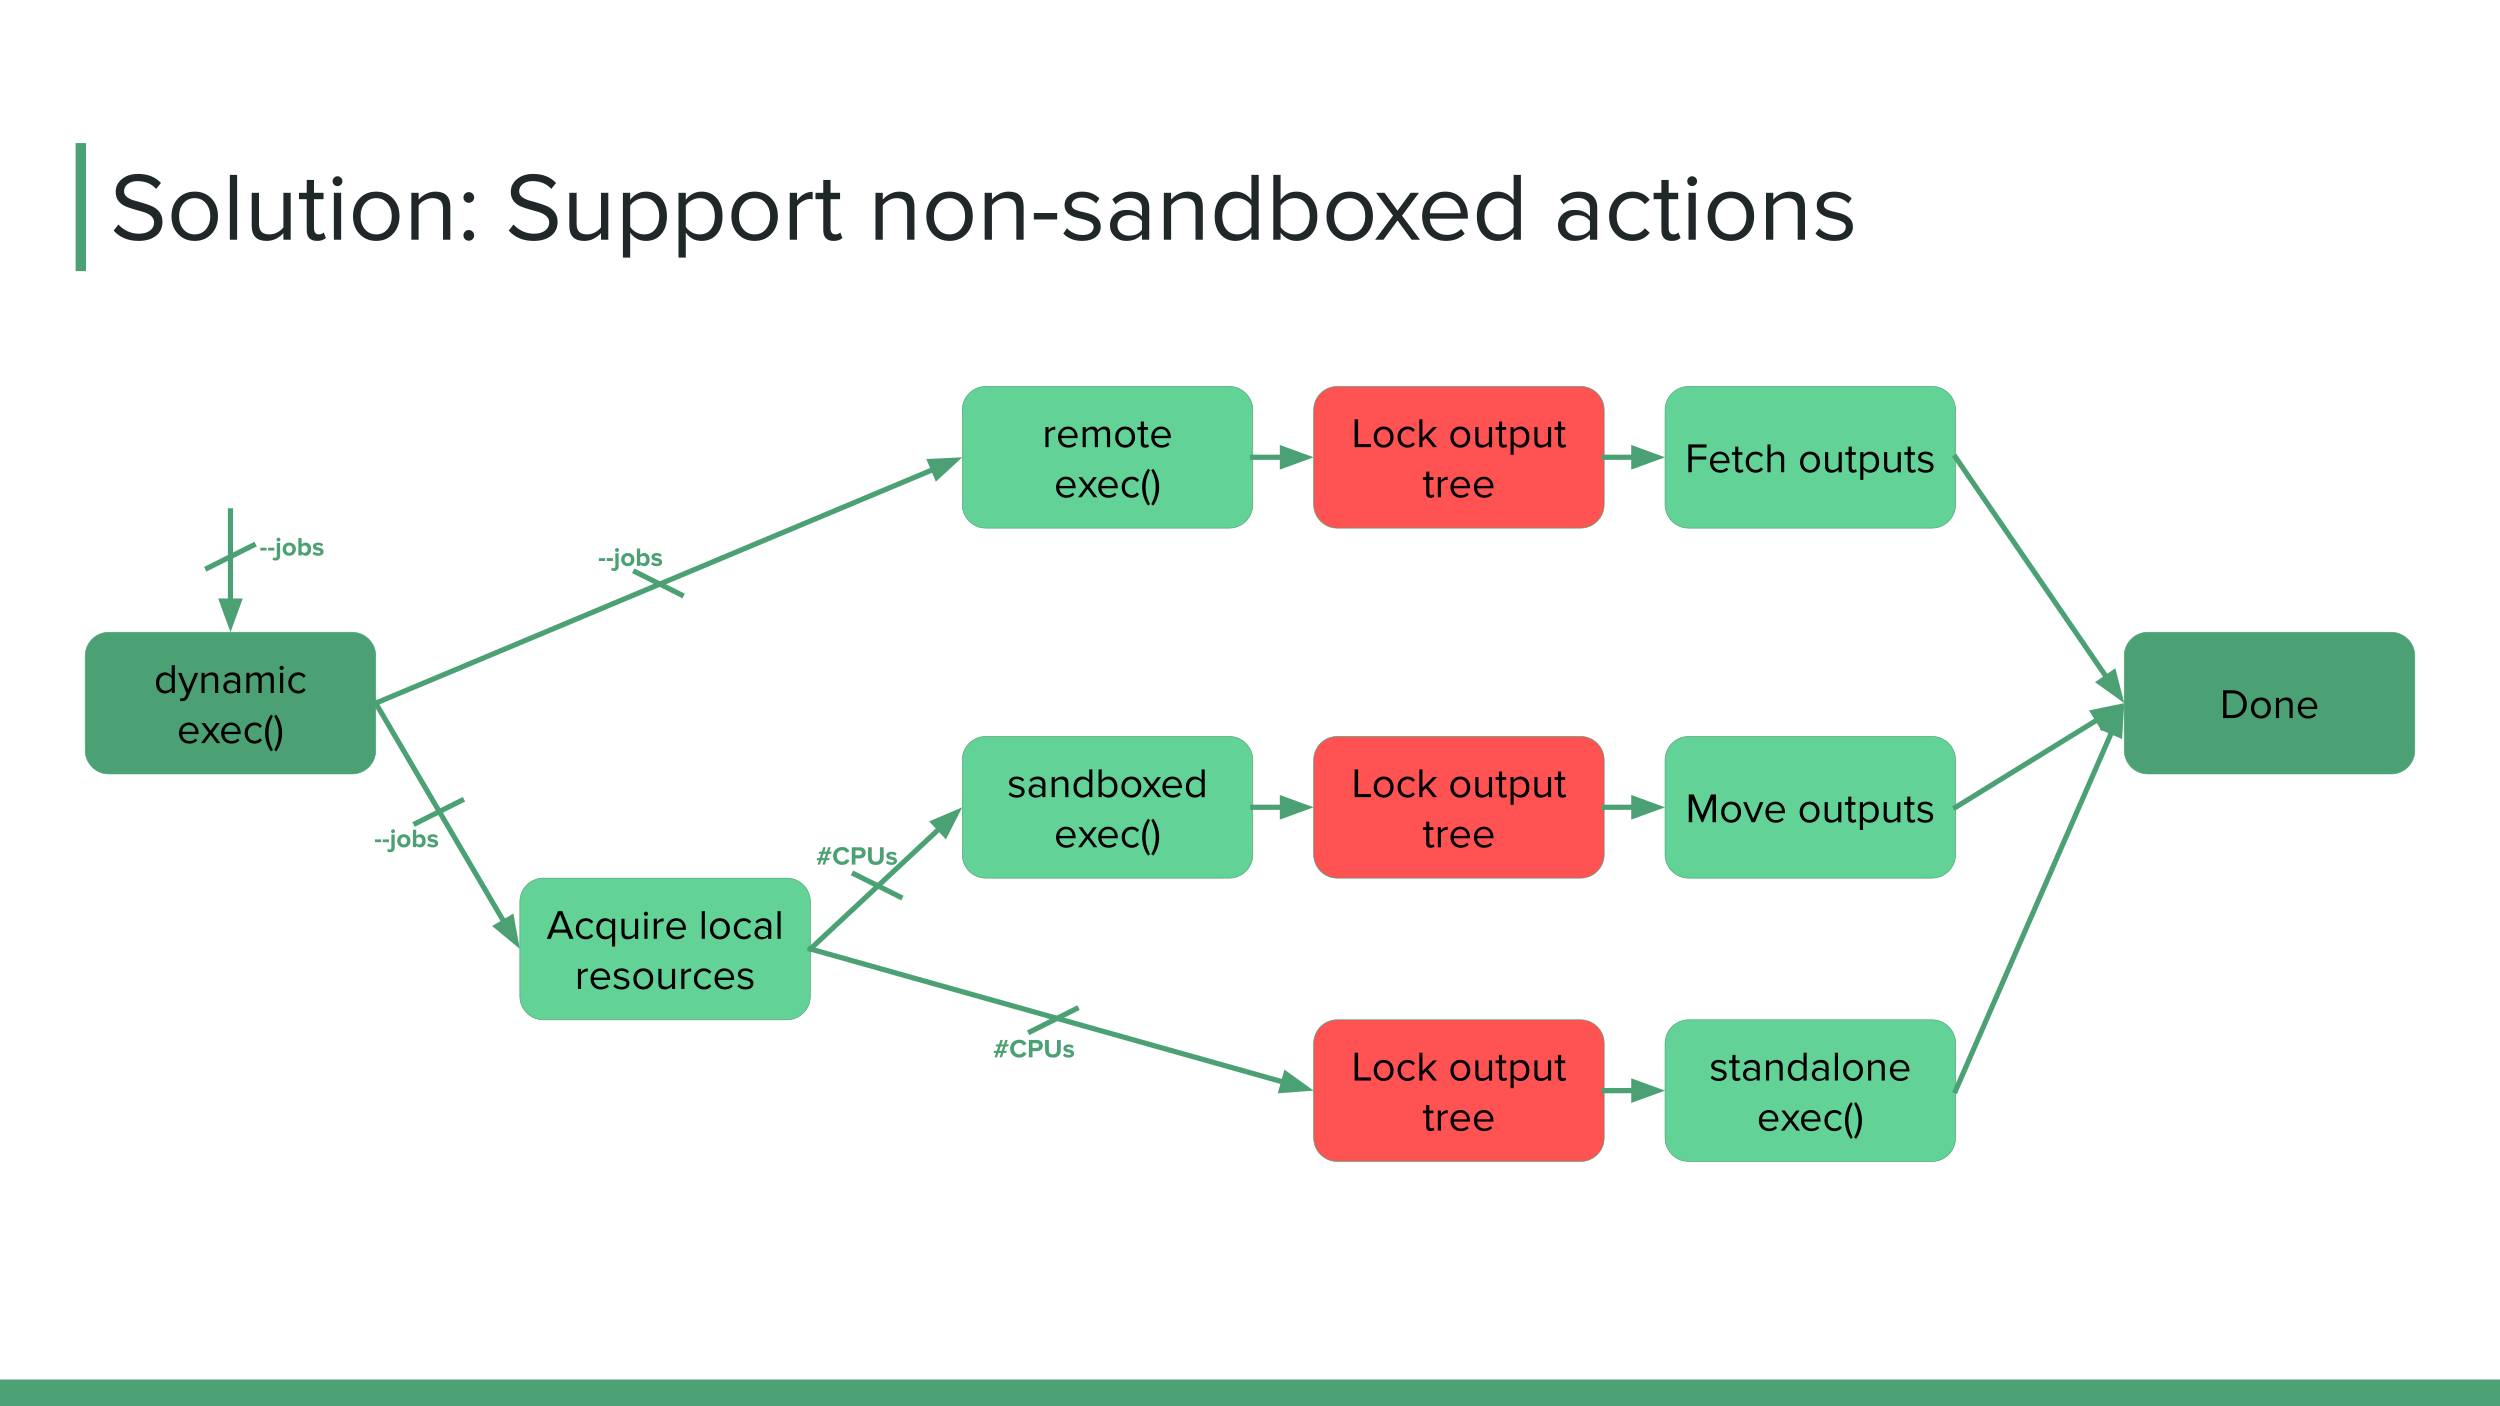 <svg version="1.1" viewBox="0.0 0.0 3840.0 2160.0" fill="none" stroke="none" stroke-linecap="square" stroke-miterlimit="10" xmlns:xlink="http://www.w3.org/1999/xlink" xmlns="http://www.w3.org/2000/svg"><rect x="0.0" y="0.0" width="3840.0" height="2160.0" fill="#808080" stroke="none"/><clipPath id="g6c1882f97b_1_87.0"><path d="m0 0l3840.0 0l0 2160.0l-3840.0 0l0 -2160.0z" clip-rule="nonzero"/></clipPath><g clip-path="url(#g6c1882f97b_1_87.0)"><path fill="#ffffff" d="m0 0l3840.0 0l0 2160.0l-3840.0 0z" fill-rule="evenodd"/><path fill="#4ba173" d="m0 2118.929l3840.0 0l0 41.071l-3840.0 0z" fill-rule="evenodd"/><path fill="#000000" fill-opacity="0.0" d="m124.129 227.719l0 180.661" fill-rule="evenodd"/><path stroke="#4ba173" stroke-width="16.0" stroke-linejoin="round" stroke-linecap="butt" d="m124.129 227.719l0 180.661" fill-rule="evenodd"/><path fill="#000000" fill-opacity="0.0" d="m130.898 186.887l3578.205 0l0 240.504l-3578.205 0z" fill-rule="evenodd"/><path fill="#202729" d="m212.804 370.044q-24.047 0 -38.234 -15.828l7.312 -9.406q6.125 6.859 14.344 10.516q8.219 3.656 17.016 3.656q10.766 0 17.109 -4.766q6.344 -4.781 6.344 -12.406q0 -11.797 -18.516 -16.875q-21.953 -5.812 -28.0 -9.25q-6.047 -3.438 -9.266 -8.578q-3.203 -5.156 -3.203 -12.328q0 -11.953 9.625 -19.781q9.641 -7.844 24.562 -7.844q22.406 0 35.391 13.891l-7.453 9.109q-10.766 -11.953 -28.828 -11.953q-8.953 0 -14.703 4.328q-5.75 4.328 -5.75 11.5q0 5.234 4.766 8.891q4.781 3.656 13.891 5.891q21.203 5.828 27.406 9.562q6.203 3.734 9.562 9.188q3.359 5.453 3.359 13.219q0 13.734 -10.016 21.5q-10.0 7.766 -26.719 7.766zm86.303 0q-15.672 0 -25.688 -10.672q-10.0 -10.688 -10.0 -27.266q0 -16.719 10.0 -27.25q10.016 -10.531 25.688 -10.531q15.688 0 25.688 10.531q10.0 10.531 10.0 27.25q0 16.578 -10.0 27.266q-10.0 10.672 -25.688 10.672zm0 -10.016q10.453 0 17.172 -7.828q6.719 -7.844 6.719 -20.094q0 -12.094 -6.719 -19.922q-6.719 -7.844 -17.172 -7.844q-10.453 0 -17.25 7.766q-6.781 7.766 -6.781 20.0q0 12.391 6.719 20.156q6.719 7.766 17.312 7.766zm53.916 8.219l0 -99.609l11.203 0l0 99.609l-11.203 0zm82.271 0l0 -10.156q-4.172 4.781 -10.891 8.375q-6.719 3.578 -14.781 3.578q-23.0 0 -23.0 -23.0l0 -50.922l11.203 0l0 47.484q0 8.516 3.875 12.469q3.891 3.953 12.25 3.953q6.562 0 12.391 -3.281q5.828 -3.281 8.953 -7.609l0 -53.016l11.203 0l0 72.125l-11.203 0zm51.827 1.797q-15.984 0 -15.984 -16.875l0 -47.188l-11.938 0l0 -9.859l11.938 0l0 -19.719l11.203 0l0 19.719l14.625 0l0 9.859l-14.625 0l0 44.797q0 4.031 1.781 6.641q1.797 2.609 5.531 2.609q4.625 0 7.625 -2.984l3.281 8.359q-4.625 4.641 -13.438 4.641zm31.199 -84.219q-2.984 0 -5.219 -2.172q-2.234 -2.172 -2.234 -5.297q0 -3.141 2.234 -5.375q2.234 -2.25 5.219 -2.25q3.141 0 5.375 2.25q2.25 2.234 2.25 5.375q0 3.125 -2.25 5.297q-2.234 2.172 -5.375 2.172zm-5.516 82.422l0 -72.125l11.203 0l0 72.125l-11.203 0zm65.099 1.797q-15.672 0 -25.688 -10.672q-10.0 -10.688 -10.0 -27.266q0 -16.719 10.0 -27.25q10.016 -10.531 25.688 -10.531q15.688 0 25.688 10.531q10.0 10.531 10.0 27.25q0 16.578 -10.0 27.266q-10.0 10.672 -25.688 10.672zm0 -10.016q10.453 0 17.172 -7.828q6.719 -7.844 6.719 -20.094q0 -12.094 -6.719 -19.922q-6.719 -7.844 -17.172 -7.844q-10.453 0 -17.25 7.766q-6.781 7.766 -6.781 20.0q0 12.391 6.719 20.156q6.719 7.766 17.312 7.766zm102.588 8.219l0 -47.188q0 -9.562 -4.406 -13.141q-4.406 -3.578 -11.719 -3.578q-6.266 0 -12.312 3.359q-6.047 3.359 -9.031 7.828l0 52.719l-11.203 0l0 -72.125l11.203 0l0 10.453q4.625 -5.375 11.422 -8.812q6.797 -3.438 14.25 -3.438q23.0 0 23.0 23.297l0 50.625l-11.203 0zm39.577 -56.75q-3.438 0 -5.828 -2.375q-2.391 -2.391 -2.391 -5.828q0 -3.438 2.391 -5.828q2.391 -2.391 5.828 -2.391q3.438 0 5.828 2.391q2.391 2.391 2.391 5.828q0 3.438 -2.391 5.828q-2.391 2.375 -5.828 2.375zm0 58.25q-3.438 0 -5.828 -2.391q-2.391 -2.391 -2.391 -5.828q0 -3.438 2.391 -5.828q2.391 -2.391 5.828 -2.391q3.438 0 5.828 2.391q2.391 2.391 2.391 5.828q0 3.438 -2.391 5.828q-2.391 2.391 -5.828 2.391zm99.607 0.297q-24.047 0 -38.234 -15.828l7.312 -9.406q6.125 6.859 14.344 10.516q8.219 3.656 17.016 3.656q10.766 0 17.109 -4.766q6.344 -4.781 6.344 -12.406q0 -11.797 -18.516 -16.875q-21.953 -5.812 -28.0 -9.25q-6.047 -3.438 -9.266 -8.578q-3.203 -5.156 -3.203 -12.328q0 -11.953 9.625 -19.781q9.641 -7.844 24.562 -7.844q22.406 0 35.391 13.891l-7.453 9.109q-10.766 -11.953 -28.828 -11.953q-8.953 0 -14.703 4.328q-5.75 4.328 -5.75 11.5q0 5.234 4.766 8.891q4.781 3.656 13.891 5.891q21.203 5.828 27.406 9.562q6.203 3.734 9.562 9.188q3.359 5.453 3.359 13.219q0 13.734 -10.016 21.5q-10.0 7.766 -26.719 7.766zm103.475 -1.797l0 -10.156q-4.172 4.781 -10.891 8.375q-6.719 3.578 -14.781 3.578q-23.0 0 -23.0 -23.0l0 -50.922l11.203 0l0 47.484q0 8.516 3.875 12.469q3.891 3.953 12.25 3.953q6.562 0 12.391 -3.281q5.828 -3.281 8.953 -7.609l0 -53.016l11.203 0l0 72.125l-11.203 0zm69.139 1.797q-15.375 0 -24.328 -12.703l0 38.375l-11.203 0l0 -99.594l11.203 0l0 10.75q3.875 -5.531 10.297 -9.031q6.422 -3.516 14.031 -3.516q14.484 0 23.297 10.156q8.812 10.156 8.812 27.625q0 17.328 -8.734 27.641q-8.734 10.297 -23.375 10.297zm-2.828 -10.016q10.453 0 16.797 -7.609q6.344 -7.609 6.344 -20.312q0 -12.391 -6.281 -20.078q-6.266 -7.688 -16.859 -7.688q-6.719 0 -12.625 3.359q-5.891 3.359 -8.875 8.125l0 32.562q2.984 4.781 8.875 8.219q5.906 3.422 12.625 3.422zm88.244 10.016q-15.375 0 -24.328 -12.703l0 38.375l-11.203 0l0 -99.594l11.203 0l0 10.75q3.875 -5.531 10.297 -9.031q6.422 -3.516 14.031 -3.516q14.484 0 23.297 10.156q8.812 10.156 8.812 27.625q0 17.328 -8.734 27.641q-8.734 10.297 -23.375 10.297zm-2.828 -10.016q10.453 0 16.797 -7.609q6.344 -7.609 6.344 -20.312q0 -12.391 -6.281 -20.078q-6.266 -7.688 -16.859 -7.688q-6.719 0 -12.625 3.359q-5.891 3.359 -8.875 8.125l0 32.562q2.984 4.781 8.875 8.219q5.906 3.422 12.625 3.422zm84.213 10.016q-15.672 0 -25.688 -10.672q-10.0 -10.688 -10.0 -27.266q0 -16.719 10.0 -27.25q10.016 -10.531 25.688 -10.531q15.688 0 25.688 10.531q10.0 10.531 10.0 27.25q0 16.578 -10.0 27.266q-10.0 10.672 -25.688 10.672zm0 -10.016q10.453 0 17.172 -7.828q6.719 -7.844 6.719 -20.094q0 -12.094 -6.719 -19.922q-6.719 -7.844 -17.172 -7.844q-10.453 0 -17.25 7.766q-6.781 7.766 -6.781 20.0q0 12.391 6.719 20.156q6.719 7.766 17.312 7.766zm53.916 8.219l0 -72.125l11.203 0l0 11.641q10.0 -13.141 24.031 -13.141l0 11.5l-4.469 -0.438q-5.078 0 -11.203 3.656q-6.125 3.656 -8.359 7.844l0 51.062l-11.203 0zm67.497 1.797q-15.984 0 -15.984 -16.875l0 -47.188l-11.938 0l0 -9.859l11.938 0l0 -19.719l11.203 0l0 19.719l14.625 0l0 9.859l-14.625 0l0 44.797q0 4.031 1.781 6.641q1.797 2.609 5.531 2.609q4.625 0 7.625 -2.984l3.281 8.359q-4.625 4.641 -13.438 4.641zm112.882 -1.797l0 -47.188q0 -9.562 -4.406 -13.141q-4.406 -3.578 -11.719 -3.578q-6.266 0 -12.312 3.359q-6.047 3.359 -9.031 7.828l0 52.719l-11.203 0l0 -72.125l11.203 0l0 10.453q4.625 -5.375 11.422 -8.812q6.797 -3.438 14.25 -3.438q23.0 0 23.0 23.297l0 50.625l-11.203 0zm65.108 1.797q-15.672 0 -25.688 -10.672q-10.0 -10.688 -10.0 -27.266q0 -16.719 10.0 -27.25q10.016 -10.531 25.688 -10.531q15.688 0 25.688 10.531q10.0 10.531 10.0 27.25q0 16.578 -10.0 27.266q-10.0 10.672 -25.688 10.672zm0 -10.016q10.453 0 17.172 -7.828q6.719 -7.844 6.719 -20.094q0 -12.094 -6.719 -19.922q-6.719 -7.844 -17.172 -7.844q-10.453 0 -17.25 7.766q-6.781 7.766 -6.781 20.0q0 12.391 6.719 20.156q6.719 7.766 17.312 7.766zm102.588 8.219l0 -47.188q0 -9.562 -4.406 -13.141q-4.406 -3.578 -11.719 -3.578q-6.266 0 -12.312 3.359q-6.047 3.359 -9.031 7.828l0 52.719l-11.203 0l0 -72.125l11.203 0l0 10.453q4.625 -5.375 11.422 -8.812q6.797 -3.438 14.25 -3.438q23.0 0 23.0 23.297l0 50.625l-11.203 0zm26.889 -31.203l0 -9.859l35.828 0l0 9.859l-35.828 0zm74.361 33.0q-18.375 0 -29.125 -11.359l5.828 -8.062q3.578 4.188 9.922 7.25q6.359 3.062 13.828 3.062q8.359 0 12.688 -3.5q4.328 -3.516 4.328 -8.906q0 -4.766 -4.703 -7.531q-4.703 -2.766 -17.547 -5.75q-10.891 -2.234 -16.641 -7.094q-5.75 -4.859 -5.75 -13.062q0 -9.109 7.312 -14.938q7.312 -5.828 19.562 -5.828q16.281 0 26.734 10.453l-5.234 7.766q-3.281 -3.875 -8.891 -6.484q-5.594 -2.625 -12.609 -2.625q-7.469 0 -11.734 3.297q-4.25 3.281 -4.25 8.062q0 4.328 4.781 6.875q4.781 2.531 17.625 5.219q10.891 2.531 16.562 7.688q5.688 5.156 5.688 13.656q0 10.016 -7.766 15.922q-7.766 5.891 -20.609 5.891zm91.688 -1.797l0 -8.219q-9.109 10.016 -23.891 10.016q-10.906 0 -18.078 -6.875q-7.156 -6.875 -7.156 -17.016q0 -10.453 7.094 -17.094q7.094 -6.656 18.141 -6.656q15.531 0 23.891 9.859l0 -13.0q0 -7.312 -5.156 -11.266q-5.141 -3.969 -13.062 -3.969q-12.688 0 -22.094 10.016l-5.234 -7.766q11.5 -11.953 28.828 -11.953q13.281 0 20.594 6.422q7.328 6.422 7.328 17.922l0 49.578l-11.203 0zm-19.859 -6.266q13.281 0 19.859 -8.969l0 -13.594q-6.578 -8.953 -19.859 -8.953q-7.922 0 -12.844 4.406q-4.922 4.406 -4.922 11.422q0 6.875 4.922 11.281q4.922 4.406 12.844 4.406zm102.133 6.266l0 -47.188q0 -9.562 -4.406 -13.141q-4.406 -3.578 -11.719 -3.578q-6.266 0 -12.312 3.359q-6.047 3.359 -9.031 7.828l0 52.719l-11.203 0l0 -72.125l11.203 0l0 10.453q4.625 -5.375 11.422 -8.812q6.797 -3.438 14.25 -3.438q23.0 0 23.0 23.297l0 50.625l-11.203 0zm85.874 0l0 -10.75q-4.031 5.531 -10.391 9.047q-6.344 3.5 -13.953 3.5q-14.484 0 -23.297 -10.297q-8.812 -10.312 -8.812 -27.484q0 -17.328 8.875 -27.625q8.891 -10.312 23.234 -10.312q7.312 0 13.656 3.359q6.359 3.359 10.688 9.344l0 -38.391l11.203 0l0 99.609l-11.203 0zm-21.656 -8.219q6.719 0 12.688 -3.281q5.984 -3.281 8.969 -8.062l0 -32.703q-2.984 -4.781 -8.969 -8.203q-5.969 -3.438 -12.688 -3.438q-10.453 0 -16.797 7.609q-6.344 7.609 -6.344 20.312q0 12.391 6.266 20.078q6.266 7.688 16.875 7.688zm66.458 -11.344q2.984 4.781 8.875 8.062q5.906 3.281 12.625 3.281q10.594 0 16.938 -7.688q6.359 -7.688 6.359 -20.078q0 -12.547 -6.281 -20.234q-6.266 -7.688 -17.016 -7.688q-6.719 0 -12.625 3.438q-5.891 3.422 -8.875 8.203l0 32.703zm-11.203 19.562l0 -99.609l11.203 0l0 38.391q9.25 -12.703 24.328 -12.703q14.344 0 23.219 10.453q8.891 10.453 8.891 27.484q0 17.312 -8.891 27.547q-8.875 10.234 -23.219 10.234q-7.609 0 -13.953 -3.5q-6.344 -3.516 -10.375 -9.047l0 10.75l-11.203 0zm117.364 1.797q-15.672 0 -25.688 -10.672q-10.0 -10.688 -10.0 -27.266q0 -16.719 10.0 -27.25q10.016 -10.531 25.688 -10.531q15.688 0 25.688 10.531q10.0 10.531 10.0 27.25q0 16.578 -10.0 27.266q-10.0 10.672 -25.688 10.672zm0 -10.016q10.453 0 17.172 -7.828q6.719 -7.844 6.719 -20.094q0 -12.094 -6.719 -19.922q-6.719 -7.844 -17.172 -7.844q-10.453 0 -17.25 7.766q-6.781 7.766 -6.781 20.0q0 12.391 6.719 20.156q6.719 7.766 17.312 7.766zm95.125 8.219l-21.656 -29.562l-21.641 29.562l-12.844 0l27.625 -37.031l-26.141 -35.094l13.0 0l20.0 27.469l20.016 -27.469l12.985 0l-26.125 35.094l27.781 37.031l-13 0zm52.861 1.797q-16.281 0 -26.516 -10.594q-10.219 -10.609 -10.219 -27.344q0 -15.969 10.156 -26.875q10.156 -10.906 25.391 -10.906q15.531 0 25.078 10.75q9.562 10.75 9.562 27.938l0 2.828l-58.391 0q0.594 11.047 7.984 18.0q7.406 6.938 18.0 6.938q13.141 0 22.25 -9.109l5.375 7.312q-11.047 11.062 -28.672 11.062zm22.406 -42.422q0 -10.0 -6.578 -17.016q-6.562 -7.016 -17.172 -7.016q-10.0 0 -16.656 7.016q-6.641 7.016 -6.938 17.016l47.344 0zm81.384 40.625l0 -10.75q-4.031 5.531 -10.391 9.047q-6.344 3.5 -13.953 3.5q-14.484 0 -23.297 -10.297q-8.812 -10.312 -8.812 -27.484q0 -17.328 8.875 -27.625q8.891 -10.312 23.234 -10.312q7.312 0 13.656 3.359q6.359 3.359 10.688 9.344l0 -38.391l11.203 0l0 99.609l-11.203 0zm-21.656 -8.219q6.719 0 12.688 -3.281q5.984 -3.281 8.969 -8.062l0 -32.703q-2.984 -4.781 -8.969 -8.203q-5.969 -3.438 -12.688 -3.438q-10.453 0 -16.797 7.609q-6.344 7.609 -6.344 20.312q0 12.391 6.266 20.078q6.266 7.688 16.875 7.688zm138.875 8.219l0 -8.219q-9.109 10.016 -23.891 10.016q-10.906 0 -18.078 -6.875q-7.156 -6.875 -7.156 -17.016q0 -10.453 7.094 -17.094q7.094 -6.656 18.141 -6.656q15.531 0 23.891 9.859l0 -13.0q0 -7.312 -5.156 -11.266q-5.141 -3.969 -13.062 -3.969q-12.688 0 -22.094 10.016l-5.234 -7.766q11.5 -11.953 28.828 -11.953q13.281 0 20.594 6.422q7.328 6.422 7.328 17.922l0 49.578l-11.203 0zm-19.859 -6.266q13.281 0 19.859 -8.969l0 -13.594q-6.578 -8.953 -19.859 -8.953q-7.922 0 -12.844 4.406q-4.922 4.406 -4.922 11.422q0 6.875 4.922 11.281q4.922 4.406 12.844 4.406zm85.259 8.062q-15.828 0 -25.906 -10.75q-10.078 -10.766 -10.078 -27.188q0 -16.281 10.078 -27.031q10.078 -10.75 25.906 -10.75q16.734 0 26.438 12.547l-7.469 6.875q-6.859 -9.406 -18.359 -9.406q-11.062 0 -18.0 7.688q-6.938 7.688 -6.938 20.078q0 12.547 6.859 20.234q6.875 7.688 18.078 7.688q11.344 0 18.359 -9.406l7.469 6.875q-9.703 12.547 -26.438 12.547zm60.339 0q-15.984 0 -15.984 -16.875l0 -47.188l-11.938 0l0 -9.859l11.938 0l0 -19.719l11.203 0l0 19.719l14.625 0l0 9.859l-14.625 0l0 44.797q0 4.031 1.781 6.641q1.797 2.609 5.531 2.609q4.625 0 7.625 -2.984l3.281 8.359q-4.625 4.641 -13.438 4.641zm31.199 -84.219q-2.984 0 -5.219 -2.172q-2.234 -2.172 -2.234 -5.297q0 -3.141 2.234 -5.375q2.234 -2.25 5.219 -2.25q3.141 0 5.375 2.25q2.25 2.234 2.25 5.375q0 3.125 -2.25 5.297q-2.234 2.172 -5.375 2.172zm-5.516 82.422l0 -72.125l11.203 0l0 72.125l-11.203 0zm65.099 1.797q-15.672 0 -25.688 -10.672q-10.0 -10.688 -10.0 -27.266q0 -16.719 10.0 -27.25q10.016 -10.531 25.688 -10.531q15.688 0 25.688 10.531q10.0 10.531 10.0 27.25q0 16.578 -10.0 27.266q-10.0 10.672 -25.688 10.672zm0 -10.016q10.453 0 17.172 -7.828q6.719 -7.844 6.719 -20.094q0 -12.094 -6.719 -19.922q-6.719 -7.844 -17.172 -7.844q-10.453 0 -17.25 7.766q-6.781 7.766 -6.781 20.0q0 12.391 6.719 20.156q6.719 7.766 17.312 7.766zm102.588 8.219l0 -47.188q0 -9.562 -4.406 -13.141q-4.406 -3.578 -11.719 -3.578q-6.266 0 -12.312 3.359q-6.047 3.359 -9.031 7.828l0 52.719l-11.203 0l0 -72.125l11.203 0l0 10.453q4.625 -5.375 11.422 -8.812q6.797 -3.438 14.25 -3.438q23.0 0 23.0 23.297l0 50.625l-11.203 0zm56.452 1.797q-18.375 0 -29.125 -11.359l5.828 -8.062q3.578 4.188 9.922 7.25q6.359 3.062 13.828 3.062q8.359 0 12.688 -3.5q4.328 -3.516 4.328 -8.906q0 -4.766 -4.703 -7.531q-4.703 -2.766 -17.547 -5.75q-10.891 -2.234 -16.641 -7.094q-5.75 -4.859 -5.75 -13.062q0 -9.109 7.312 -14.938q7.312 -5.828 19.562 -5.828q16.281 0 26.734 10.453l-5.234 7.766q-3.281 -3.875 -8.891 -6.484q-5.594 -2.625 -12.609 -2.625q-7.469 0 -11.734 3.297q-4.25 3.281 -4.25 8.062q0 4.328 4.781 6.875q4.781 2.531 17.625 5.219q10.891 2.531 16.562 7.688q5.688 5.156 5.688 13.656q0 10.016 -7.766 15.922q-7.766 5.891 -20.609 5.891z" fill-rule="nonzero"/><path fill="#4ba173" d="m130.898 1007.465l0 0c0 -20.03 16.238 -36.268 36.268 -36.268l373.668 0c9.619 0 18.844 3.821 25.646 10.623c6.802 6.802 10.623 16.027 10.623 25.646l0 145.069c0 20.031 -16.238 36.268 -36.268 36.268l-373.668 0c-20.031 0 -36.268 -16.238 -36.268 -36.268z" fill-rule="evenodd"/><path stroke="#4ba173" stroke-width="1.0" stroke-linejoin="round" stroke-linecap="butt" d="m130.898 1007.465l0 0c0 -20.03 16.238 -36.268 36.268 -36.268l373.668 0c9.619 0 18.844 3.821 25.646 10.623c6.802 6.802 10.623 16.027 10.623 25.646l0 145.069c0 20.031 -16.238 36.268 -36.268 36.268l-373.668 0c-20.031 0 -36.268 -16.238 -36.268 -36.268z" fill-rule="evenodd"/><path fill="#000000" d="m263.731 1064.44l0 -4.609q-1.734 2.375 -4.453 3.875q-2.719 1.5 -5.984 1.5q-6.203 0 -9.984 -4.406q-3.766 -4.422 -3.766 -11.781q0 -7.422 3.797 -11.844q3.812 -4.422 9.953 -4.422q3.141 0 5.859 1.453q2.719 1.438 4.578 4.0l0 -16.453l4.797 0l0 42.687l-4.797 0zm-9.281 -3.516q2.875 0 5.438 -1.406q2.562 -1.422 3.844 -3.469l0 -14.016q-1.281 -2.047 -3.844 -3.516q-2.562 -1.469 -5.438 -1.469q-4.484 0 -7.203 3.266q-2.719 3.266 -2.719 8.703q0 5.312 2.688 8.609q2.688 3.297 7.234 3.297zm22.722 11.266q1.016 0.5 2.625 0.5q1.594 0 2.672 -0.672q1.094 -0.672 1.938 -2.594l2.047 -4.672l-12.938 -31.219l5.188 0l10.312 25.344l10.234 -25.344l5.25 0l-15.484 37.172q-2.562 6.156 -9.094 6.281q-1.859 0 -3.516 -0.453l0.766 -4.344zm53.172 -7.75l0 -20.219q0 -4.094 -1.891 -5.625q-1.875 -1.547 -5.016 -1.547q-2.688 0 -5.281 1.438q-2.594 1.438 -3.875 3.359l0 22.594l-4.797 0l0 -30.906l4.797 0l0 4.469q1.984 -2.297 4.891 -3.766q2.922 -1.484 6.125 -1.484q9.859 0 9.859 9.984l0 21.703l-4.812 0zm33.733 0l0 -3.516q-3.906 4.281 -10.234 4.281q-4.672 0 -7.75 -2.938q-3.062 -2.953 -3.062 -7.297q0 -4.484 3.031 -7.328q3.047 -2.844 7.781 -2.844q6.656 0 10.234 4.219l0 -5.562q0 -3.141 -2.203 -4.828q-2.203 -1.703 -5.609 -1.703q-5.438 0 -9.469 4.281l-2.234 -3.328q4.922 -5.125 12.344 -5.125q5.703 0 8.828 2.766q3.141 2.75 3.141 7.672l0 21.25l-4.797 0zm-8.516 -2.688q5.703 0 8.516 -3.844l0 -5.828q-2.812 -3.828 -8.516 -3.828q-3.391 0 -5.5 1.891q-2.109 1.875 -2.109 4.891q0 2.938 2.109 4.828q2.109 1.891 5.5 1.891zm60.228 2.688l0 -20.984q0 -6.406 -5.688 -6.406q-2.438 0 -4.719 1.438q-2.266 1.438 -3.484 3.297l0 22.656l-4.797 0l0 -20.984q0 -6.406 -5.688 -6.406q-2.375 0 -4.625 1.469q-2.234 1.469 -3.516 3.328l0 22.594l-4.797 0l0 -30.906l4.797 0l0 4.469q1.094 -1.844 4.094 -3.547q3.016 -1.703 5.891 -1.703q3.594 0 5.609 1.672q2.016 1.656 2.719 4.094q1.594 -2.5 4.531 -4.125q2.953 -1.641 5.828 -1.641q8.641 0 8.641 9.344l0 22.344l-4.797 0zm16.774 -35.328q-1.281 0 -2.25 -0.922q-0.953 -0.938 -0.953 -2.281q0 -1.344 0.953 -2.297q0.969 -0.969 2.25 -0.969q1.344 0 2.297 0.969q0.969 0.953 0.969 2.297q0 1.344 -0.969 2.281q-0.953 0.922 -2.297 0.922zm-2.375 35.328l0 -30.906l4.797 0l0 30.906l-4.797 0zm28.041 0.766q-6.797 0 -11.109 -4.609q-4.312 -4.609 -4.312 -11.641q0 -6.984 4.312 -11.594q4.312 -4.609 11.109 -4.609q7.156 0 11.328 5.391l-3.203 2.938q-2.953 -4.031 -7.875 -4.031q-4.734 0 -7.719 3.297q-2.969 3.297 -2.969 8.609q0 5.375 2.938 8.672q2.953 3.297 7.75 3.297q4.859 0 7.875 -4.031l3.203 2.938q-4.172 5.375 -11.328 5.375z" fill-rule="nonzero"/><path fill="#000000" d="m290.638 1142.206q-6.969 0 -11.359 -4.531q-4.375 -4.547 -4.375 -11.719q0 -6.859 4.344 -11.531q4.359 -4.672 10.875 -4.672q6.656 0 10.75 4.609q4.109 4.609 4.109 11.969l0 1.219l-25.031 0q0.25 4.734 3.422 7.719q3.172 2.969 7.719 2.969q5.625 0 9.531 -3.906l2.312 3.141q-4.75 4.734 -12.297 4.734zm9.609 -18.172q0 -4.297 -2.828 -7.297q-2.812 -3.016 -7.359 -3.016q-4.281 0 -7.141 3.016q-2.844 3.0 -2.969 7.297l20.297 0zm32.501 17.406l-9.281 -12.672l-9.281 12.672l-5.5 0l11.844 -15.875l-11.203 -15.031l5.562 0l8.578 11.766l8.578 -11.766l5.578 0l-11.203 15.031l11.906 15.875l-5.578 0zm22.658 0.766q-6.969 0 -11.359 -4.531q-4.375 -4.547 -4.375 -11.719q0 -6.859 4.344 -11.531q4.359 -4.672 10.875 -4.672q6.656 0 10.75 4.609q4.109 4.609 4.109 11.969l0 1.219l-25.031 0q0.25 4.734 3.422 7.719q3.172 2.969 7.719 2.969q5.625 0 9.531 -3.906l2.312 3.141q-4.75 4.734 -12.297 4.734zm9.609 -18.172q0 -4.297 -2.828 -7.297q-2.812 -3.016 -7.359 -3.016q-4.281 0 -7.141 3.016q-2.844 3.0 -2.969 7.297l20.297 0zm26.11 18.172q-6.797 0 -11.109 -4.609q-4.312 -4.609 -4.312 -11.641q0 -6.984 4.312 -11.594q4.312 -4.609 11.109 -4.609q7.156 0 11.328 5.391l-3.203 2.938q-2.953 -4.031 -7.875 -4.031q-4.734 0 -7.719 3.297q-2.969 3.297 -2.969 8.609q0 5.375 2.938 8.672q2.953 3.297 7.75 3.297q4.859 0 7.875 -4.031l3.203 2.938q-4.172 5.375 -11.328 5.375zm25.086 11.969q-4.359 -5.953 -6.703 -13.25q-2.328 -7.297 -2.328 -15.031q0 -7.75 2.328 -15.016q2.344 -7.266 6.703 -13.281l2.875 2.188q-3.844 7.672 -5.25 13.406q-1.406 5.719 -1.406 12.703q0 6.906 1.438 12.734q1.438 5.828 5.219 13.312l-2.875 2.234zm5.122 -2.234q3.766 -7.422 5.234 -13.469q1.484 -6.062 1.484 -12.578q0 -6.531 -1.453 -12.453q-1.438 -5.922 -5.266 -13.656l2.875 -2.188q4.422 6.016 6.75 13.281q2.344 7.266 2.344 15.016q0 7.734 -2.344 15.031q-2.328 7.297 -6.75 13.25l-2.875 -2.234z" fill-rule="nonzero"/><path fill="#63d297" d="m1478.063 629.859l0 0c0 -20.031 16.238 -36.268 36.268 -36.268l373.668 0c9.619 0 18.844 3.821 25.646 10.623c6.802 6.802 10.623 16.027 10.623 25.646l0 145.069c0 20.031 -16.238 36.268 -36.268 36.268l-373.668 0c-20.031 0 -36.268 -16.238 -36.268 -36.268z" fill-rule="evenodd"/><path stroke="#4ba173" stroke-width="1.0" stroke-linejoin="round" stroke-linecap="butt" d="m1478.063 629.859l0 0c0 -20.031 16.238 -36.268 36.268 -36.268l373.668 0c9.619 0 18.844 3.821 25.646 10.623c6.802 6.802 10.623 16.027 10.623 25.646l0 145.069c0 20.031 -16.238 36.268 -36.268 36.268l-373.668 0c-20.031 0 -36.268 -16.238 -36.268 -36.268z" fill-rule="evenodd"/><path fill="#000000" d="m1605.802 686.834l0 -30.906l4.797 0l0 4.984q4.297 -5.625 10.312 -5.625l0 4.922l-1.922 -0.188q-2.172 0 -4.797 1.562q-2.625 1.562 -3.594 3.359l0 21.891l-4.797 0zm35.073 0.766q-6.969 0 -11.359 -4.531q-4.375 -4.547 -4.375 -11.719q0 -6.859 4.344 -11.531q4.359 -4.672 10.875 -4.672q6.656 0 10.75 4.609q4.109 4.609 4.109 11.969l0 1.219l-25.031 0q0.25 4.734 3.422 7.719q3.172 2.969 7.719 2.969q5.625 0 9.531 -3.906l2.312 3.141q-4.75 4.734 -12.297 4.734zm9.609 -18.172q0 -4.297 -2.828 -7.297q-2.812 -3.016 -7.359 -3.016q-4.281 0 -7.141 3.016q-2.844 3.0 -2.969 7.297l20.297 0zm49.782 17.406l0 -20.984q0 -6.406 -5.688 -6.406q-2.438 0 -4.719 1.438q-2.266 1.438 -3.484 3.297l0 22.656l-4.797 0l0 -20.984q0 -6.406 -5.688 -6.406q-2.375 0 -4.625 1.469q-2.234 1.469 -3.516 3.328l0 22.594l-4.797 0l0 -30.906l4.797 0l0 4.469q1.094 -1.844 4.094 -3.547q3.016 -1.703 5.891 -1.703q3.594 0 5.609 1.672q2.016 1.656 2.719 4.094q1.594 -2.5 4.531 -4.125q2.953 -1.641 5.828 -1.641q8.641 0 8.641 9.344l0 22.344l-4.797 0zm27.899 0.766q-6.719 0 -11.0 -4.578q-4.281 -4.578 -4.281 -11.672q0 -7.172 4.281 -11.688q4.281 -4.516 11.0 -4.516q6.734 0 11.016 4.516q4.281 4.516 4.281 11.688q0 7.094 -4.281 11.672q-4.281 4.578 -11.016 4.578zm0 -4.281q4.484 0 7.359 -3.359q2.891 -3.359 2.891 -8.609q0 -5.188 -2.891 -8.547q-2.875 -3.359 -7.359 -3.359q-4.469 0 -7.391 3.328q-2.906 3.328 -2.906 8.578q0 5.312 2.875 8.641q2.891 3.328 7.422 3.328zm30.92 4.281q-6.844 0 -6.844 -7.234l0 -20.219l-5.125 0l0 -4.219l5.125 0l0 -8.453l4.797 0l0 8.453l6.266 0l0 4.219l-6.266 0l0 19.203q0 1.719 0.766 2.844q0.766 1.125 2.375 1.125q1.984 0 3.25 -1.281l1.422 3.578q-1.984 1.984 -5.766 1.984zm24.957 0q-6.969 0 -11.359 -4.531q-4.375 -4.547 -4.375 -11.719q0 -6.859 4.344 -11.531q4.359 -4.672 10.875 -4.672q6.656 0 10.75 4.609q4.109 4.609 4.109 11.969l0 1.219l-25.031 0q0.25 4.734 3.422 7.719q3.172 2.969 7.719 2.969q5.625 0 9.531 -3.906l2.312 3.141q-4.75 4.734 -12.297 4.734zm9.609 -18.172q0 -4.297 -2.828 -7.297q-2.812 -3.016 -7.359 -3.016q-4.281 0 -7.141 3.016q-2.844 3.0 -2.969 7.297l20.297 0z" fill-rule="nonzero"/><path fill="#000000" d="m1637.803 764.599q-6.969 0 -11.359 -4.531q-4.375 -4.547 -4.375 -11.719q0 -6.859 4.344 -11.531q4.359 -4.672 10.875 -4.672q6.656 0 10.75 4.609q4.109 4.609 4.109 11.969l0 1.219l-25.031 0q0.25 4.734 3.422 7.719q3.172 2.969 7.719 2.969q5.625 0 9.531 -3.906l2.312 3.141q-4.75 4.734 -12.297 4.734zm9.609 -18.172q0 -4.297 -2.828 -7.297q-2.812 -3.016 -7.359 -3.016q-4.281 0 -7.141 3.016q-2.844 3.0 -2.969 7.297l20.297 0zm32.501 17.406l-9.281 -12.672l-9.281 12.672l-5.5 0l11.844 -15.875l-11.203 -15.031l5.562 0l8.578 11.766l8.578 -11.766l5.578 0l-11.203 15.031l11.906 15.875l-5.578 0zm22.658 0.766q-6.969 0 -11.359 -4.531q-4.375 -4.547 -4.375 -11.719q0 -6.859 4.344 -11.531q4.359 -4.672 10.875 -4.672q6.656 0 10.75 4.609q4.109 4.609 4.109 11.969l0 1.219l-25.031 0q0.25 4.734 3.422 7.719q3.172 2.969 7.719 2.969q5.625 0 9.531 -3.906l2.312 3.141q-4.75 4.734 -12.297 4.734zm9.609 -18.172q0 -4.297 -2.828 -7.297q-2.812 -3.016 -7.359 -3.016q-4.281 0 -7.141 3.016q-2.844 3.0 -2.969 7.297l20.297 0zm26.11 18.172q-6.797 0 -11.109 -4.609q-4.312 -4.609 -4.312 -11.641q0 -6.984 4.312 -11.594q4.312 -4.609 11.109 -4.609q7.156 0 11.328 5.391l-3.203 2.938q-2.953 -4.031 -7.875 -4.031q-4.734 0 -7.719 3.297q-2.969 3.297 -2.969 8.609q0 5.375 2.938 8.672q2.953 3.297 7.75 3.297q4.859 0 7.875 -4.031l3.203 2.938q-4.172 5.375 -11.328 5.375zm25.086 11.969q-4.359 -5.953 -6.703 -13.25q-2.328 -7.297 -2.328 -15.031q0 -7.75 2.328 -15.016q2.344 -7.266 6.703 -13.281l2.875 2.188q-3.844 7.672 -5.25 13.406q-1.406 5.719 -1.406 12.703q0 6.906 1.438 12.734q1.438 5.828 5.219 13.312l-2.875 2.234zm5.122 -2.234q3.766 -7.422 5.234 -13.469q1.484 -6.062 1.484 -12.578q0 -6.531 -1.453 -12.453q-1.438 -5.922 -5.266 -13.656l2.875 -2.188q4.422 6.016 6.75 13.281q2.344 7.266 2.344 15.016q0 7.734 -2.344 15.031q-2.328 7.297 -6.75 13.25l-2.875 -2.234z" fill-rule="nonzero"/><path fill="#63d297" d="m798.507 1385.072l0 0c0 -20.03 16.238 -36.268 36.268 -36.268l373.668 0c9.619 0 18.844 3.821 25.646 10.623c6.802 6.802 10.623 16.027 10.623 25.646l0 145.069c0 20.031 -16.238 36.268 -36.268 36.268l-373.668 0c-20.031 0 -36.268 -16.238 -36.268 -36.268z" fill-rule="evenodd"/><path stroke="#4ba173" stroke-width="1.0" stroke-linejoin="round" stroke-linecap="butt" d="m798.507 1385.072l0 0c0 -20.03 16.238 -36.268 36.268 -36.268l373.668 0c9.619 0 18.844 3.821 25.646 10.623c6.802 6.802 10.623 16.027 10.623 25.646l0 145.069c0 20.031 -16.238 36.268 -36.268 36.268l-373.668 0c-20.031 0 -36.268 -16.238 -36.268 -36.268z" fill-rule="evenodd"/><path fill="#000000" d="m874.79 1442.046l-3.766 -9.469l-21.25 0l-3.781 9.469l-6.078 0l17.156 -42.688l6.578 0l17.219 42.688l-6.078 0zm-14.391 -37.188l-9.094 22.984l18.109 0l-9.016 -22.984zm39.487 37.953q-6.797 0 -11.109 -4.609q-4.312 -4.609 -4.312 -11.641q0 -6.984 4.312 -11.594q4.312 -4.609 11.109 -4.609q7.156 0 11.328 5.391l-3.203 2.938q-2.953 -4.031 -7.875 -4.031q-4.734 0 -7.719 3.297q-2.969 3.297 -2.969 8.609q0 5.375 2.938 8.672q2.953 3.297 7.75 3.297q4.859 0 7.875 -4.031l3.203 2.938q-4.172 5.375 -11.328 5.375zm30.977 -4.281q2.625 0 5.312 -1.438q2.688 -1.453 3.891 -3.562l0 -13.953q-1.141 -1.984 -3.703 -3.453q-2.562 -1.469 -5.5 -1.469q-4.547 0 -7.203 3.297q-2.656 3.297 -2.656 8.609q0 5.312 2.656 8.641q2.656 3.328 7.203 3.328zm-1.156 4.281q-6.203 0 -9.984 -4.406q-3.781 -4.422 -3.781 -11.844q0 -7.562 3.812 -11.875q3.812 -4.328 9.953 -4.328q3.266 0 5.984 1.516q2.719 1.5 4.375 3.875l0 -4.609l4.812 0l0 42.688l-4.812 0l0 -16.453q-3.828 5.438 -10.359 5.438zm45.686 -0.766l0 -4.359q-1.781 2.062 -4.672 3.594q-2.875 1.531 -6.328 1.531q-9.859 0 -9.859 -9.859l0 -21.812l4.797 0l0 20.344q0 3.656 1.656 5.359q1.672 1.688 5.266 1.688q2.812 0 5.297 -1.406q2.5 -1.422 3.844 -3.266l0 -22.719l4.812 0l0 30.906l-4.812 0zm16.78 -35.328q-1.281 0 -2.25 -0.922q-0.953 -0.938 -0.953 -2.281q0 -1.344 0.953 -2.297q0.969 -0.969 2.25 -0.969q1.344 0 2.297 0.969q0.969 0.953 0.969 2.297q0 1.344 -0.969 2.281q-0.953 0.922 -2.297 0.922zm-2.375 35.328l0 -30.906l4.797 0l0 30.906l-4.797 0zm14.4 0l0 -30.906l4.797 0l0 4.984q4.297 -5.625 10.312 -5.625l0 4.922l-1.922 -0.188q-2.172 0 -4.797 1.562q-2.625 1.562 -3.594 3.359l0 21.891l-4.797 0zm35.073 0.766q-6.969 0 -11.359 -4.531q-4.375 -4.547 -4.375 -11.719q0 -6.859 4.344 -11.531q4.359 -4.672 10.875 -4.672q6.656 0 10.75 4.609q4.109 4.609 4.109 11.969l0 1.219l-25.031 0q0.25 4.734 3.422 7.719q3.172 2.969 7.719 2.969q5.625 0 9.531 -3.906l2.312 3.141q-4.75 4.734 -12.297 4.734zm9.609 -18.172q0 -4.297 -2.828 -7.297q-2.812 -3.016 -7.359 -3.016q-4.281 0 -7.141 3.016q-2.844 3.0 -2.969 7.297l20.297 0zm28.981 17.406l0 -42.688l4.797 0l0 42.688l-4.797 0zm27.9 0.766q-6.719 0 -11.0 -4.578q-4.281 -4.578 -4.281 -11.672q0 -7.172 4.281 -11.688q4.281 -4.516 11.0 -4.516q6.734 0 11.016 4.516q4.281 4.516 4.281 11.688q0 7.094 -4.281 11.672q-4.281 4.578 -11.016 4.578zm0 -4.281q4.484 0 7.359 -3.359q2.891 -3.359 2.891 -8.609q0 -5.188 -2.891 -8.547q-2.875 -3.359 -7.359 -3.359q-4.469 0 -7.391 3.328q-2.906 3.328 -2.906 8.578q0 5.312 2.875 8.641q2.891 3.328 7.422 3.328zm36.749 4.281q-6.797 0 -11.109 -4.609q-4.312 -4.609 -4.312 -11.641q0 -6.984 4.312 -11.594q4.312 -4.609 11.109 -4.609q7.156 0 11.328 5.391l-3.203 2.938q-2.953 -4.031 -7.875 -4.031q-4.734 0 -7.719 3.297q-2.969 3.297 -2.969 8.609q0 5.375 2.938 8.672q2.953 3.297 7.75 3.297q4.859 0 7.875 -4.031l3.203 2.938q-4.172 5.375 -11.328 5.375zm37.367 -0.766l0 -3.516q-3.906 4.281 -10.234 4.281q-4.672 0 -7.75 -2.938q-3.062 -2.953 -3.062 -7.297q0 -4.484 3.031 -7.328q3.047 -2.844 7.781 -2.844q6.656 0 10.234 4.219l0 -5.562q0 -3.141 -2.203 -4.828q-2.203 -1.703 -5.609 -1.703q-5.438 0 -9.469 4.281l-2.234 -3.328q4.922 -5.125 12.344 -5.125q5.703 0 8.828 2.766q3.141 2.75 3.141 7.672l0 21.25l-4.797 0zm-8.516 -2.688q5.703 0 8.516 -3.844l0 -5.828q-2.812 -3.828 -8.516 -3.828q-3.391 0 -5.5 1.891q-2.109 1.875 -2.109 4.891q0 2.938 2.109 4.828q2.109 1.891 5.5 1.891zm22.915 2.688l0 -42.688l4.797 0l0 42.688l-4.797 0z" fill-rule="nonzero"/><path fill="#000000" d="m887.718 1519.046l0 -30.906l4.797 0l0 4.984q4.297 -5.625 10.312 -5.625l0 4.922l-1.922 -0.188q-2.172 0 -4.797 1.562q-2.625 1.562 -3.594 3.359l0 21.891l-4.797 0zm35.073 0.766q-6.969 0 -11.359 -4.531q-4.375 -4.547 -4.375 -11.719q0 -6.859 4.344 -11.531q4.359 -4.672 10.875 -4.672q6.656 0 10.75 4.609q4.109 4.609 4.109 11.969l0 1.219l-25.031 0q0.25 4.734 3.422 7.719q3.172 2.969 7.719 2.969q5.625 0 9.531 -3.906l2.312 3.141q-4.75 4.734 -12.297 4.734zm9.609 -18.172q0 -4.297 -2.828 -7.297q-2.812 -3.016 -7.359 -3.016q-4.281 0 -7.141 3.016q-2.844 3.0 -2.969 7.297l20.297 0zm22.266 18.172q-7.875 0 -12.484 -4.859l2.5 -3.453q1.531 1.781 4.25 3.094q2.719 1.312 5.922 1.312q3.594 0 5.438 -1.5q1.859 -1.5 1.859 -3.812q0 -2.047 -2.016 -3.219q-2.016 -1.188 -7.516 -2.469q-4.672 -0.969 -7.141 -3.047q-2.469 -2.078 -2.469 -5.594q0 -3.906 3.141 -6.406q3.141 -2.5 8.391 -2.5q6.969 0 11.453 4.484l-2.234 3.328q-1.422 -1.656 -3.828 -2.781q-2.391 -1.125 -5.391 -1.125q-3.203 0 -5.031 1.422q-1.828 1.406 -1.828 3.453q0 1.844 2.047 2.938q2.062 1.094 7.562 2.234q4.672 1.094 7.094 3.312q2.438 2.203 2.438 5.844q0 4.297 -3.328 6.828q-3.328 2.516 -8.828 2.516zm33.463 0q-6.719 0 -11.0 -4.578q-4.281 -4.578 -4.281 -11.672q0 -7.172 4.281 -11.688q4.281 -4.516 11.0 -4.516q6.734 0 11.016 4.516q4.281 4.516 4.281 11.688q0 7.094 -4.281 11.672q-4.281 4.578 -11.016 4.578zm0 -4.281q4.484 0 7.359 -3.359q2.891 -3.359 2.891 -8.609q0 -5.188 -2.891 -8.547q-2.875 -3.359 -7.359 -3.359q-4.469 0 -7.391 3.328q-2.906 3.328 -2.906 8.578q0 5.312 2.875 8.641q2.891 3.328 7.422 3.328zm43.967 3.516l0 -4.359q-1.781 2.062 -4.672 3.594q-2.875 1.531 -6.328 1.531q-9.859 0 -9.859 -9.859l0 -21.812l4.797 0l0 20.344q0 3.656 1.656 5.359q1.672 1.688 5.266 1.688q2.812 0 5.297 -1.406q2.5 -1.422 3.844 -3.266l0 -22.719l4.812 0l0 30.906l-4.812 0zm14.405 0l0 -30.906l4.797 0l0 4.984q4.297 -5.625 10.312 -5.625l0 4.922l-1.922 -0.188q-2.172 0 -4.797 1.562q-2.625 1.562 -3.594 3.359l0 21.891l-4.797 0zm34.761 0.766q-6.797 0 -11.109 -4.609q-4.312 -4.609 -4.312 -11.641q0 -6.984 4.312 -11.594q4.312 -4.609 11.109 -4.609q7.156 0 11.328 5.391l-3.203 2.938q-2.953 -4.031 -7.875 -4.031q-4.734 0 -7.719 3.297q-2.969 3.297 -2.969 8.609q0 5.375 2.938 8.672q2.953 3.297 7.75 3.297q4.859 0 7.875 -4.031l3.203 2.938q-4.172 5.375 -11.328 5.375zm31.992 0q-6.969 0 -11.359 -4.531q-4.375 -4.547 -4.375 -11.719q0 -6.859 4.344 -11.531q4.359 -4.672 10.875 -4.672q6.656 0 10.75 4.609q4.109 4.609 4.109 11.969l0 1.219l-25.031 0q0.25 4.734 3.422 7.719q3.172 2.969 7.719 2.969q5.625 0 9.531 -3.906l2.312 3.141q-4.75 4.734 -12.297 4.734zm9.609 -18.172q0 -4.297 -2.828 -7.297q-2.812 -3.016 -7.359 -3.016q-4.281 0 -7.141 3.016q-2.844 3.0 -2.969 7.297l20.297 0zm22.266 18.172q-7.875 0 -12.484 -4.859l2.5 -3.453q1.531 1.781 4.25 3.094q2.719 1.312 5.922 1.312q3.594 0 5.438 -1.5q1.859 -1.5 1.859 -3.812q0 -2.047 -2.016 -3.219q-2.016 -1.188 -7.516 -2.469q-4.672 -0.969 -7.141 -3.047q-2.469 -2.078 -2.469 -5.594q0 -3.906 3.141 -6.406q3.141 -2.5 8.391 -2.5q6.969 0 11.453 4.484l-2.234 3.328q-1.422 -1.656 -3.828 -2.781q-2.391 -1.125 -5.391 -1.125q-3.203 0 -5.031 1.422q-1.828 1.406 -1.828 3.453q0 1.844 2.047 2.938q2.062 1.094 7.562 2.234q4.672 1.094 7.094 3.312q2.438 2.203 2.438 5.844q0 4.297 -3.328 6.828q-3.328 2.516 -8.828 2.516z" fill-rule="nonzero"/><path fill="#63d297" d="m1478.063 1167.465l0 0c0 -20.031 16.238 -36.268 36.268 -36.268l373.668 0c9.619 0 18.844 3.821 25.646 10.623c6.802 6.802 10.623 16.027 10.623 25.646l0 145.069c0 20.031 -16.238 36.268 -36.268 36.268l-373.668 0c-20.031 0 -36.268 -16.238 -36.268 -36.268z" fill-rule="evenodd"/><path stroke="#4ba173" stroke-width="1.0" stroke-linejoin="round" stroke-linecap="butt" d="m1478.063 1167.465l0 0c0 -20.031 16.238 -36.268 36.268 -36.268l373.668 0c9.619 0 18.844 3.821 25.646 10.623c6.802 6.802 10.623 16.027 10.623 25.646l0 145.069c0 20.031 -16.238 36.268 -36.268 36.268l-373.668 0c-20.031 0 -36.268 -16.238 -36.268 -36.268z" fill-rule="evenodd"/><path fill="#000000" d="m1561.679 1225.206q-7.875 0 -12.484 -4.859l2.5 -3.453q1.531 1.781 4.25 3.094q2.719 1.312 5.922 1.312q3.594 0 5.438 -1.5q1.859 -1.5 1.859 -3.812q0 -2.047 -2.016 -3.219q-2.016 -1.188 -7.516 -2.469q-4.672 -0.969 -7.141 -3.047q-2.469 -2.078 -2.469 -5.594q0 -3.906 3.141 -6.406q3.141 -2.5 8.391 -2.5q6.969 0 11.453 4.484l-2.234 3.328q-1.422 -1.656 -3.828 -2.781q-2.391 -1.125 -5.391 -1.125q-3.203 0 -5.031 1.422q-1.828 1.406 -1.828 3.453q0 1.844 2.047 2.938q2.062 1.094 7.562 2.234q4.672 1.094 7.094 3.312q2.438 2.203 2.438 5.844q0 4.297 -3.328 6.828q-3.328 2.516 -8.828 2.516zm39.291 -0.766l0 -3.516q-3.906 4.281 -10.234 4.281q-4.672 0 -7.75 -2.938q-3.062 -2.953 -3.062 -7.297q0 -4.484 3.031 -7.328q3.047 -2.844 7.781 -2.844q6.656 0 10.234 4.219l0 -5.562q0 -3.141 -2.203 -4.828q-2.203 -1.703 -5.609 -1.703q-5.438 0 -9.469 4.281l-2.234 -3.328q4.922 -5.125 12.344 -5.125q5.703 0 8.828 2.766q3.141 2.75 3.141 7.672l0 21.25l-4.797 0zm-8.516 -2.688q5.703 0 8.516 -3.844l0 -5.828q-2.812 -3.828 -8.516 -3.828q-3.391 0 -5.5 1.891q-2.109 1.875 -2.109 4.891q0 2.938 2.109 4.828q2.109 1.891 5.5 1.891zm43.775 2.688l0 -20.219q0 -4.094 -1.891 -5.625q-1.875 -1.547 -5.016 -1.547q-2.688 0 -5.281 1.438q-2.594 1.438 -3.875 3.359l0 22.594l-4.797 0l0 -30.906l4.797 0l0 4.469q1.984 -2.297 4.891 -3.766q2.922 -1.484 6.125 -1.484q9.859 0 9.859 9.984l0 21.703l-4.812 0zm36.811 0l0 -4.609q-1.734 2.375 -4.453 3.875q-2.719 1.5 -5.984 1.5q-6.203 0 -9.984 -4.406q-3.766 -4.422 -3.766 -11.781q0 -7.422 3.797 -11.844q3.812 -4.422 9.953 -4.422q3.141 0 5.859 1.453q2.719 1.438 4.578 4.0l0 -16.453l4.797 0l0 42.688l-4.797 0zm-9.281 -3.516q2.875 0 5.438 -1.406q2.562 -1.422 3.844 -3.469l0 -14.016q-1.281 -2.047 -3.844 -3.516q-2.562 -1.469 -5.438 -1.469q-4.484 0 -7.203 3.266q-2.719 3.266 -2.719 8.703q0 5.312 2.688 8.609q2.688 3.297 7.234 3.297zm28.472 -4.875q1.281 2.047 3.812 3.469q2.531 1.406 5.406 1.406q4.547 0 7.266 -3.297q2.719 -3.297 2.719 -8.609q0 -5.375 -2.688 -8.672q-2.688 -3.297 -7.297 -3.297q-2.875 0 -5.406 1.469q-2.531 1.469 -3.812 3.516l0 14.016zm-4.797 8.391l0 -42.688l4.797 0l0 16.453q3.969 -5.453 10.438 -5.453q6.141 0 9.953 4.484q3.812 4.484 3.812 11.781q0 7.422 -3.812 11.812q-3.812 4.375 -9.953 4.375q-3.266 0 -5.984 -1.5q-2.719 -1.5 -4.453 -3.875l0 4.609l-4.797 0zm50.3 0.766q-6.719 0 -11.0 -4.578q-4.281 -4.578 -4.281 -11.672q0 -7.172 4.281 -11.688q4.281 -4.516 11.0 -4.516q6.734 0 11.016 4.516q4.281 4.516 4.281 11.688q0 7.094 -4.281 11.672q-4.281 4.578 -11.016 4.578zm0 -4.281q4.484 0 7.359 -3.359q2.891 -3.359 2.891 -8.609q0 -5.188 -2.891 -8.547q-2.875 -3.359 -7.359 -3.359q-4.469 0 -7.391 3.328q-2.906 3.328 -2.906 8.578q0 5.312 2.875 8.641q2.891 3.328 7.422 3.328zm40.771 3.516l-9.281 -12.672l-9.281 12.672l-5.5 0l11.844 -15.875l-11.203 -15.031l5.562 0l8.578 11.766l8.578 -11.766l5.578 0l-11.203 15.031l11.906 15.875l-5.578 0zm22.658 0.766q-6.969 0 -11.359 -4.531q-4.375 -4.547 -4.375 -11.719q0 -6.859 4.344 -11.531q4.359 -4.672 10.875 -4.672q6.656 0 10.75 4.609q4.109 4.609 4.109 11.969l0 1.219l-25.031 0q0.25 4.734 3.422 7.719q3.172 2.969 7.719 2.969q5.625 0 9.531 -3.906l2.312 3.141q-4.75 4.734 -12.297 4.734zm9.609 -18.172q0 -4.297 -2.828 -7.297q-2.812 -3.016 -7.359 -3.016q-4.281 0 -7.141 3.016q-2.844 3.0 -2.969 7.297l20.297 0zm34.876 17.406l0 -4.609q-1.734 2.375 -4.453 3.875q-2.719 1.5 -5.984 1.5q-6.203 0 -9.984 -4.406q-3.766 -4.422 -3.766 -11.781q0 -7.422 3.797 -11.844q3.812 -4.422 9.953 -4.422q3.141 0 5.859 1.453q2.719 1.438 4.578 4.0l0 -16.453l4.797 0l0 42.688l-4.797 0zm-9.281 -3.516q2.875 0 5.438 -1.406q2.562 -1.422 3.844 -3.469l0 -14.016q-1.281 -2.047 -3.844 -3.516q-2.562 -1.469 -5.438 -1.469q-4.484 0 -7.203 3.266q-2.719 3.266 -2.719 8.703q0 5.312 2.688 8.609q2.688 3.297 7.234 3.297z" fill-rule="nonzero"/><path fill="#000000" d="m1637.803 1302.206q-6.969 0 -11.359 -4.531q-4.375 -4.547 -4.375 -11.719q0 -6.859 4.344 -11.531q4.359 -4.672 10.875 -4.672q6.656 0 10.75 4.609q4.109 4.609 4.109 11.969l0 1.219l-25.031 0q0.25 4.734 3.422 7.719q3.172 2.969 7.719 2.969q5.625 0 9.531 -3.906l2.312 3.141q-4.75 4.734 -12.297 4.734zm9.609 -18.172q0 -4.297 -2.828 -7.297q-2.812 -3.016 -7.359 -3.016q-4.281 0 -7.141 3.016q-2.844 3.0 -2.969 7.297l20.297 0zm32.501 17.406l-9.281 -12.672l-9.281 12.672l-5.5 0l11.844 -15.875l-11.203 -15.031l5.562 0l8.578 11.766l8.578 -11.766l5.578 0l-11.203 15.031l11.906 15.875l-5.578 0zm22.658 0.766q-6.969 0 -11.359 -4.531q-4.375 -4.547 -4.375 -11.719q0 -6.859 4.344 -11.531q4.359 -4.672 10.875 -4.672q6.656 0 10.75 4.609q4.109 4.609 4.109 11.969l0 1.219l-25.031 0q0.25 4.734 3.422 7.719q3.172 2.969 7.719 2.969q5.625 0 9.531 -3.906l2.312 3.141q-4.75 4.734 -12.297 4.734zm9.609 -18.172q0 -4.297 -2.828 -7.297q-2.812 -3.016 -7.359 -3.016q-4.281 0 -7.141 3.016q-2.844 3.0 -2.969 7.297l20.297 0zm26.11 18.172q-6.797 0 -11.109 -4.609q-4.312 -4.609 -4.312 -11.641q0 -6.984 4.312 -11.594q4.312 -4.609 11.109 -4.609q7.156 0 11.328 5.391l-3.203 2.938q-2.953 -4.031 -7.875 -4.031q-4.734 0 -7.719 3.297q-2.969 3.297 -2.969 8.609q0 5.375 2.938 8.672q2.953 3.297 7.75 3.297q4.859 0 7.875 -4.031l3.203 2.938q-4.172 5.375 -11.328 5.375zm25.086 11.969q-4.359 -5.953 -6.703 -13.25q-2.328 -7.297 -2.328 -15.031q0 -7.75 2.328 -15.016q2.344 -7.266 6.703 -13.281l2.875 2.188q-3.844 7.672 -5.25 13.406q-1.406 5.719 -1.406 12.703q0 6.906 1.438 12.734q1.438 5.828 5.219 13.312l-2.875 2.234zm5.122 -2.234q3.766 -7.422 5.234 -13.469q1.484 -6.062 1.484 -12.578q0 -6.531 -1.453 -12.453q-1.438 -5.922 -5.266 -13.656l2.875 -2.188q4.422 6.016 6.75 13.281q2.344 7.266 2.344 15.016q0 7.734 -2.344 15.031q-2.328 7.297 -6.75 13.25l-2.875 -2.234z" fill-rule="nonzero"/><path fill="#ff5252" d="m2017.807 1167.465l0 0c0 -20.031 16.238 -36.268 36.268 -36.268l373.668 0c9.619 0 18.844 3.821 25.646 10.623c6.802 6.802 10.623 16.027 10.623 25.646l0 145.069c0 20.031 -16.238 36.268 -36.268 36.268l-373.668 0c-20.03 0 -36.268 -16.238 -36.268 -36.268z" fill-rule="evenodd"/><path stroke="#4ba173" stroke-width="1.0" stroke-linejoin="round" stroke-linecap="butt" d="m2017.807 1167.465l0 0c0 -20.031 16.238 -36.268 36.268 -36.268l373.668 0c9.619 0 18.844 3.821 25.646 10.623c6.802 6.802 10.623 16.027 10.623 25.646l0 145.069c0 20.031 -16.238 36.268 -36.268 36.268l-373.668 0c-20.03 0 -36.268 -16.238 -36.268 -36.268z" fill-rule="evenodd"/><path fill="#000000" d="m2080.71 1224.44l0 -42.688l5.312 0l0 37.953l19.844 0l0 4.734l-25.156 0zm44.608 0.766q-6.719 0 -11.0 -4.578q-4.281 -4.578 -4.281 -11.672q0 -7.172 4.281 -11.688q4.281 -4.516 11.0 -4.516q6.734 0 11.016 4.516q4.281 4.516 4.281 11.688q0 7.094 -4.281 11.672q-4.281 4.578 -11.016 4.578zm0 -4.281q4.484 0 7.359 -3.359q2.891 -3.359 2.891 -8.609q0 -5.188 -2.891 -8.547q-2.875 -3.359 -7.359 -3.359q-4.469 0 -7.391 3.328q-2.906 3.328 -2.906 8.578q0 5.312 2.875 8.641q2.891 3.328 7.422 3.328zm36.749 4.281q-6.797 0 -11.109 -4.609q-4.312 -4.609 -4.312 -11.641q0 -6.984 4.312 -11.594q4.312 -4.609 11.109 -4.609q7.156 0 11.328 5.391l-3.203 2.938q-2.953 -4.031 -7.875 -4.031q-4.734 0 -7.719 3.297q-2.969 3.297 -2.969 8.609q0 5.375 2.938 8.672q2.953 3.297 7.75 3.297q4.859 0 7.875 -4.031l3.203 2.938q-4.172 5.375 -11.328 5.375zm39.102 -0.766l-11.141 -13.891l-5.125 5.062l0 8.828l-4.797 0l0 -42.688l4.797 0l0 28.219l16.266 -16.438l6.078 0l-13.703 14.016l13.766 16.891l-6.141 0zm41.845 0.766q-6.719 0 -11.0 -4.578q-4.281 -4.578 -4.281 -11.672q0 -7.172 4.281 -11.688q4.281 -4.516 11.0 -4.516q6.734 0 11.016 4.516q4.281 4.516 4.281 11.688q0 7.094 -4.281 11.672q-4.281 4.578 -11.016 4.578zm0 -4.281q4.484 0 7.359 -3.359q2.891 -3.359 2.891 -8.609q0 -5.188 -2.891 -8.547q-2.875 -3.359 -7.359 -3.359q-4.469 0 -7.391 3.328q-2.906 3.328 -2.906 8.578q0 5.312 2.875 8.641q2.891 3.328 7.422 3.328zm43.967 3.516l0 -4.359q-1.781 2.062 -4.672 3.594q-2.875 1.531 -6.328 1.531q-9.859 0 -9.859 -9.859l0 -21.812l4.797 0l0 20.344q0 3.656 1.656 5.359q1.672 1.688 5.266 1.688q2.812 0 5.297 -1.406q2.5 -1.422 3.844 -3.266l0 -22.719l4.812 0l0 30.906l-4.812 0zm22.217 0.766q-6.844 0 -6.844 -7.234l0 -20.219l-5.125 0l0 -4.219l5.125 0l0 -8.453l4.797 0l0 8.453l6.266 0l0 4.219l-6.266 0l0 19.203q0 1.719 0.766 2.844q0.766 1.125 2.375 1.125q1.984 0 3.25 -1.281l1.422 3.578q-1.984 1.984 -5.766 1.984zm26.238 0q-6.594 0 -10.438 -5.438l0 16.453l-4.797 0l0 -42.688l4.797 0l0 4.609q1.672 -2.375 4.422 -3.875q2.75 -1.516 6.016 -1.516q6.203 0 9.984 4.359q3.781 4.359 3.781 11.844q0 7.422 -3.75 11.844q-3.75 4.406 -10.016 4.406zm-1.219 -4.281q4.484 0 7.203 -3.266q2.719 -3.266 2.719 -8.703q0 -5.312 -2.688 -8.609q-2.688 -3.297 -7.234 -3.297q-2.875 0 -5.406 1.438q-2.531 1.438 -3.812 3.484l0 13.953q1.281 2.047 3.812 3.531q2.531 1.469 5.406 1.469zm43.452 3.516l0 -4.359q-1.781 2.062 -4.672 3.594q-2.875 1.531 -6.328 1.531q-9.859 0 -9.859 -9.859l0 -21.812l4.797 0l0 20.344q0 3.656 1.656 5.359q1.672 1.688 5.266 1.688q2.812 0 5.297 -1.406q2.5 -1.422 3.844 -3.266l0 -22.719l4.812 0l0 30.906l-4.812 0zm22.217 0.766q-6.844 0 -6.844 -7.234l0 -20.219l-5.125 0l0 -4.219l5.125 0l0 -8.453l4.797 0l0 8.453l6.266 0l0 4.219l-6.266 0l0 19.203q0 1.719 0.766 2.844q0.766 1.125 2.375 1.125q1.984 0 3.25 -1.281l1.422 3.578q-1.984 1.984 -5.766 1.984z" fill-rule="nonzero"/><path fill="#000000" d="m2197.519 1302.206q-6.844 0 -6.844 -7.234l0 -20.219l-5.125 0l0 -4.219l5.125 0l0 -8.453l4.797 0l0 8.453l6.266 0l0 4.219l-6.266 0l0 19.203q0 1.719 0.766 2.844q0.766 1.125 2.375 1.125q1.984 0 3.25 -1.281l1.422 3.578q-1.984 1.984 -5.766 1.984zm11.003 -0.766l0 -30.906l4.797 0l0 4.984q4.297 -5.625 10.312 -5.625l0 4.922l-1.922 -0.188q-2.172 0 -4.797 1.562q-2.625 1.562 -3.594 3.359l0 21.891l-4.797 0zm35.073 0.766q-6.969 0 -11.359 -4.531q-4.375 -4.547 -4.375 -11.719q0 -6.859 4.344 -11.531q4.359 -4.672 10.875 -4.672q6.656 0 10.75 4.609q4.109 4.609 4.109 11.969l0 1.219l-25.031 0q0.25 4.734 3.422 7.719q3.172 2.969 7.719 2.969q5.625 0 9.531 -3.906l2.312 3.141q-4.75 4.734 -12.297 4.734zm9.609 -18.172q0 -4.297 -2.828 -7.297q-2.812 -3.016 -7.359 -3.016q-4.281 0 -7.141 3.016q-2.844 3.0 -2.969 7.297l20.297 0zm26.423 18.172q-6.969 0 -11.359 -4.531q-4.375 -4.547 -4.375 -11.719q0 -6.859 4.344 -11.531q4.359 -4.672 10.875 -4.672q6.656 0 10.75 4.609q4.109 4.609 4.109 11.969l0 1.219l-25.031 0q0.25 4.734 3.422 7.719q3.172 2.969 7.719 2.969q5.625 0 9.531 -3.906l2.312 3.141q-4.75 4.734 -12.297 4.734zm9.609 -18.172q0 -4.297 -2.828 -7.297q-2.812 -3.016 -7.359 -3.016q-4.281 0 -7.141 3.016q-2.844 3.0 -2.969 7.297l20.297 0z" fill-rule="nonzero"/><path fill="#63d297" d="m2557.55 1167.464l0 0c0 -20.031 16.238 -36.268 36.269 -36.268l373.668 0c9.619 0 18.844 3.821 25.646 10.623c6.802 6.802 10.623 16.027 10.623 25.646l0 145.069c0 20.03 -16.238 36.268 -36.269 36.268l-373.668 0c-20.031 0 -36.269 -16.238 -36.269 -36.268z" fill-rule="evenodd"/><path stroke="#4ba173" stroke-width="1.0" stroke-linejoin="round" stroke-linecap="butt" d="m2557.55 1167.464l0 0c0 -20.031 16.238 -36.268 36.269 -36.268l373.668 0c9.619 0 18.844 3.821 25.646 10.623c6.802 6.802 10.623 16.027 10.623 25.646l0 145.069c0 20.03 -16.238 36.268 -36.269 36.268l-373.668 0c-20.031 0 -36.269 -16.238 -36.269 -36.268z" fill-rule="evenodd"/><path fill="#000000" d="m2630.409 1262.939l0 -35.141l-14.531 35.141l-2.172 0l-14.469 -35.141l0 35.141l-5.312 0l0 -42.688l7.625 0l13.25 32.125l13.312 -32.125l7.609 0l0 42.688l-5.312 0zm28.604 0.766q-6.719 0 -11.0 -4.578q-4.281 -4.578 -4.281 -11.672q0 -7.172 4.281 -11.688q4.281 -4.516 11.0 -4.516q6.734 0 11.016 4.516q4.281 4.516 4.281 11.688q0 7.094 -4.281 11.672q-4.281 4.578 -11.016 4.578zm0 -4.281q4.484 0 7.359 -3.359q2.891 -3.359 2.891 -8.609q0 -5.188 -2.891 -8.547q-2.875 -3.359 -7.359 -3.359q-4.469 0 -7.391 3.328q-2.906 3.328 -2.906 8.578q0 5.312 2.875 8.641q2.891 3.328 7.422 3.328zm31.374 3.516l-12.875 -30.906l5.188 0l10.312 25.344l10.234 -25.344l5.25 0l-12.875 30.906l-5.234 0zm37.047 0.766q-6.969 0 -11.359 -4.531q-4.375 -4.547 -4.375 -11.719q0 -6.859 4.344 -11.531q4.359 -4.672 10.875 -4.672q6.656 0 10.75 4.609q4.109 4.609 4.109 11.969l0 1.219l-25.031 0q0.25 4.734 3.422 7.719q3.172 2.969 7.719 2.969q5.625 0 9.531 -3.906l2.312 3.141q-4.75 4.734 -12.297 4.734zm9.609 -18.172q0 -4.297 -2.828 -7.297q-2.812 -3.016 -7.359 -3.016q-4.281 0 -7.141 3.016q-2.844 3.0 -2.969 7.297l20.297 0zm42.481 18.172q-6.719 0 -11.0 -4.578q-4.281 -4.578 -4.281 -11.672q0 -7.172 4.281 -11.688q4.281 -4.516 11.0 -4.516q6.734 0 11.016 4.516q4.281 4.516 4.281 11.688q0 7.094 -4.281 11.672q-4.281 4.578 -11.016 4.578zm0 -4.281q4.484 0 7.359 -3.359q2.891 -3.359 2.891 -8.609q0 -5.188 -2.891 -8.547q-2.875 -3.359 -7.359 -3.359q-4.469 0 -7.391 3.328q-2.906 3.328 -2.906 8.578q0 5.312 2.875 8.641q2.891 3.328 7.422 3.328zm43.967 3.516l0 -4.359q-1.781 2.062 -4.672 3.594q-2.875 1.531 -6.328 1.531q-9.859 0 -9.859 -9.859l0 -21.812l4.797 0l0 20.344q0 3.656 1.656 5.359q1.672 1.688 5.266 1.688q2.812 0 5.297 -1.406q2.5 -1.422 3.844 -3.266l0 -22.719l4.812 0l0 30.906l-4.812 0zm22.217 0.766q-6.844 0 -6.844 -7.234l0 -20.219l-5.125 0l0 -4.219l5.125 0l0 -8.453l4.797 0l0 8.453l6.266 0l0 4.219l-6.266 0l0 19.203q0 1.719 0.766 2.844q0.766 1.125 2.375 1.125q1.984 0 3.25 -1.281l1.422 3.578q-1.984 1.984 -5.766 1.984zm26.238 0q-6.594 0 -10.438 -5.438l0 16.453l-4.797 0l0 -42.688l4.797 0l0 4.609q1.672 -2.375 4.422 -3.875q2.75 -1.516 6.016 -1.516q6.203 0 9.984 4.359q3.781 4.359 3.781 11.844q0 7.422 -3.75 11.844q-3.75 4.406 -10.016 4.406zm-1.219 -4.281q4.484 0 7.203 -3.266q2.719 -3.266 2.719 -8.703q0 -5.312 -2.688 -8.609q-2.688 -3.297 -7.234 -3.297q-2.875 0 -5.406 1.438q-2.531 1.438 -3.812 3.484l0 13.953q1.281 2.047 3.812 3.531q2.531 1.469 5.406 1.469zm43.452 3.516l0 -4.359q-1.781 2.062 -4.672 3.594q-2.875 1.531 -6.328 1.531q-9.859 0 -9.859 -9.859l0 -21.812l4.797 0l0 20.344q0 3.656 1.656 5.359q1.672 1.688 5.266 1.688q2.812 0 5.297 -1.406q2.5 -1.422 3.844 -3.266l0 -22.719l4.812 0l0 30.906l-4.812 0zm22.217 0.766q-6.844 0 -6.844 -7.234l0 -20.219l-5.125 0l0 -4.219l5.125 0l0 -8.453l4.797 0l0 8.453l6.266 0l0 4.219l-6.266 0l0 19.203q0 1.719 0.766 2.844q0.766 1.125 2.375 1.125q1.984 0 3.25 -1.281l1.422 3.578q-1.984 1.984 -5.766 1.984zm20.8 0q-7.875 0 -12.484 -4.859l2.5 -3.453q1.531 1.781 4.25 3.094q2.719 1.312 5.922 1.312q3.594 0 5.438 -1.5q1.859 -1.5 1.859 -3.812q0 -2.047 -2.016 -3.219q-2.016 -1.188 -7.516 -2.469q-4.672 -0.969 -7.141 -3.047q-2.469 -2.078 -2.469 -5.594q0 -3.906 3.141 -6.406q3.141 -2.5 8.391 -2.5q6.969 0 11.453 4.484l-2.234 3.328q-1.422 -1.656 -3.828 -2.781q-2.391 -1.125 -5.391 -1.125q-3.203 0 -5.031 1.422q-1.828 1.406 -1.828 3.453q0 1.844 2.047 2.938q2.062 1.094 7.562 2.234q4.672 1.094 7.094 3.312q2.438 2.203 2.438 5.844q0 4.297 -3.328 6.828q-3.328 2.516 -8.828 2.516z" fill-rule="nonzero"/><path fill="#ff5252" d="m2017.807 629.859l0 0c0 -20.031 16.238 -36.268 36.268 -36.268l373.668 0c9.619 0 18.844 3.821 25.646 10.623c6.802 6.802 10.623 16.027 10.623 25.646l0 145.069c0 20.031 -16.238 36.268 -36.268 36.268l-373.668 0c-20.03 0 -36.268 -16.238 -36.268 -36.268z" fill-rule="evenodd"/><path stroke="#4ba173" stroke-width="1.0" stroke-linejoin="round" stroke-linecap="butt" d="m2017.807 629.859l0 0c0 -20.031 16.238 -36.268 36.268 -36.268l373.668 0c9.619 0 18.844 3.821 25.646 10.623c6.802 6.802 10.623 16.027 10.623 25.646l0 145.069c0 20.031 -16.238 36.268 -36.268 36.268l-373.668 0c-20.03 0 -36.268 -16.238 -36.268 -36.268z" fill-rule="evenodd"/><path fill="#000000" d="m2080.71 686.834l0 -42.688l5.312 0l0 37.953l19.844 0l0 4.734l-25.156 0zm44.608 0.766q-6.719 0 -11.0 -4.578q-4.281 -4.578 -4.281 -11.672q0 -7.172 4.281 -11.688q4.281 -4.516 11.0 -4.516q6.734 0 11.016 4.516q4.281 4.516 4.281 11.688q0 7.094 -4.281 11.672q-4.281 4.578 -11.016 4.578zm0 -4.281q4.484 0 7.359 -3.359q2.891 -3.359 2.891 -8.609q0 -5.188 -2.891 -8.547q-2.875 -3.359 -7.359 -3.359q-4.469 0 -7.391 3.328q-2.906 3.328 -2.906 8.578q0 5.312 2.875 8.641q2.891 3.328 7.422 3.328zm36.749 4.281q-6.797 0 -11.109 -4.609q-4.312 -4.609 -4.312 -11.641q0 -6.984 4.312 -11.594q4.312 -4.609 11.109 -4.609q7.156 0 11.328 5.391l-3.203 2.938q-2.953 -4.031 -7.875 -4.031q-4.734 0 -7.719 3.297q-2.969 3.297 -2.969 8.609q0 5.375 2.938 8.672q2.953 3.297 7.75 3.297q4.859 0 7.875 -4.031l3.203 2.938q-4.172 5.375 -11.328 5.375zm39.102 -0.766l-11.141 -13.891l-5.125 5.062l0 8.828l-4.797 0l0 -42.688l4.797 0l0 28.219l16.266 -16.438l6.078 0l-13.703 14.016l13.766 16.891l-6.141 0zm41.845 0.766q-6.719 0 -11.0 -4.578q-4.281 -4.578 -4.281 -11.672q0 -7.172 4.281 -11.688q4.281 -4.516 11.0 -4.516q6.734 0 11.016 4.516q4.281 4.516 4.281 11.688q0 7.094 -4.281 11.672q-4.281 4.578 -11.016 4.578zm0 -4.281q4.484 0 7.359 -3.359q2.891 -3.359 2.891 -8.609q0 -5.188 -2.891 -8.547q-2.875 -3.359 -7.359 -3.359q-4.469 0 -7.391 3.328q-2.906 3.328 -2.906 8.578q0 5.312 2.875 8.641q2.891 3.328 7.422 3.328zm43.967 3.516l0 -4.359q-1.781 2.062 -4.672 3.594q-2.875 1.531 -6.328 1.531q-9.859 0 -9.859 -9.859l0 -21.812l4.797 0l0 20.344q0 3.656 1.656 5.359q1.672 1.688 5.266 1.688q2.812 0 5.297 -1.406q2.5 -1.422 3.844 -3.266l0 -22.719l4.812 0l0 30.906l-4.812 0zm22.217 0.766q-6.844 0 -6.844 -7.234l0 -20.219l-5.125 0l0 -4.219l5.125 0l0 -8.453l4.797 0l0 8.453l6.266 0l0 4.219l-6.266 0l0 19.203q0 1.719 0.766 2.844q0.766 1.125 2.375 1.125q1.984 0 3.25 -1.281l1.422 3.578q-1.984 1.984 -5.766 1.984zm26.238 0q-6.594 0 -10.438 -5.438l0 16.453l-4.797 0l0 -42.688l4.797 0l0 4.609q1.672 -2.375 4.422 -3.875q2.75 -1.516 6.016 -1.516q6.203 0 9.984 4.359q3.781 4.359 3.781 11.844q0 7.422 -3.75 11.844q-3.75 4.406 -10.016 4.406zm-1.219 -4.281q4.484 0 7.203 -3.266q2.719 -3.266 2.719 -8.703q0 -5.312 -2.688 -8.609q-2.688 -3.297 -7.234 -3.297q-2.875 0 -5.406 1.438q-2.531 1.438 -3.812 3.484l0 13.953q1.281 2.047 3.812 3.531q2.531 1.469 5.406 1.469zm43.452 3.516l0 -4.359q-1.781 2.062 -4.672 3.594q-2.875 1.531 -6.328 1.531q-9.859 0 -9.859 -9.859l0 -21.812l4.797 0l0 20.344q0 3.656 1.656 5.359q1.672 1.688 5.266 1.688q2.812 0 5.297 -1.406q2.5 -1.422 3.844 -3.266l0 -22.719l4.812 0l0 30.906l-4.812 0zm22.217 0.766q-6.844 0 -6.844 -7.234l0 -20.219l-5.125 0l0 -4.219l5.125 0l0 -8.453l4.797 0l0 8.453l6.266 0l0 4.219l-6.266 0l0 19.203q0 1.719 0.766 2.844q0.766 1.125 2.375 1.125q1.984 0 3.25 -1.281l1.422 3.578q-1.984 1.984 -5.766 1.984z" fill-rule="nonzero"/><path fill="#000000" d="m2197.519 764.599q-6.844 0 -6.844 -7.234l0 -20.219l-5.125 0l0 -4.219l5.125 0l0 -8.453l4.797 0l0 8.453l6.266 0l0 4.219l-6.266 0l0 19.203q0 1.719 0.766 2.844q0.766 1.125 2.375 1.125q1.984 0 3.25 -1.281l1.422 3.578q-1.984 1.984 -5.766 1.984zm11.003 -0.766l0 -30.906l4.797 0l0 4.984q4.297 -5.625 10.312 -5.625l0 4.922l-1.922 -0.188q-2.172 0 -4.797 1.562q-2.625 1.562 -3.594 3.359l0 21.891l-4.797 0zm35.073 0.766q-6.969 0 -11.359 -4.531q-4.375 -4.547 -4.375 -11.719q0 -6.859 4.344 -11.531q4.359 -4.672 10.875 -4.672q6.656 0 10.75 4.609q4.109 4.609 4.109 11.969l0 1.219l-25.031 0q0.25 4.734 3.422 7.719q3.172 2.969 7.719 2.969q5.625 0 9.531 -3.906l2.312 3.141q-4.75 4.734 -12.297 4.734zm9.609 -18.172q0 -4.297 -2.828 -7.297q-2.812 -3.016 -7.359 -3.016q-4.281 0 -7.141 3.016q-2.844 3.0 -2.969 7.297l20.297 0zm26.423 18.172q-6.969 0 -11.359 -4.531q-4.375 -4.547 -4.375 -11.719q0 -6.859 4.344 -11.531q4.359 -4.672 10.875 -4.672q6.656 0 10.75 4.609q4.109 4.609 4.109 11.969l0 1.219l-25.031 0q0.25 4.734 3.422 7.719q3.172 2.969 7.719 2.969q5.625 0 9.531 -3.906l2.312 3.141q-4.75 4.734 -12.297 4.734zm9.609 -18.172q0 -4.297 -2.828 -7.297q-2.812 -3.016 -7.359 -3.016q-4.281 0 -7.141 3.016q-2.844 3.0 -2.969 7.297l20.297 0z" fill-rule="nonzero"/><path fill="#63d297" d="m2557.551 629.859l0 0c0 -20.031 16.238 -36.268 36.268 -36.268l373.668 0c9.619 0 18.844 3.821 25.646 10.623c6.802 6.802 10.623 16.027 10.623 25.646l0 145.069c0 20.031 -16.238 36.268 -36.268 36.268l-373.668 0c-20.031 0 -36.268 -16.238 -36.268 -36.268z" fill-rule="evenodd"/><path stroke="#4ba173" stroke-width="1.0" stroke-linejoin="round" stroke-linecap="butt" d="m2557.551 629.859l0 0c0 -20.031 16.238 -36.268 36.268 -36.268l373.668 0c9.619 0 18.844 3.821 25.646 10.623c6.802 6.802 10.623 16.027 10.623 25.646l0 145.069c0 20.031 -16.238 36.268 -36.268 36.268l-373.668 0c-20.031 0 -36.268 -16.238 -36.268 -36.268z" fill-rule="evenodd"/><path fill="#000000" d="m2593.286 725.334l0 -42.688l27.969 0l0 4.734l-22.656 0l0 13.766l22.219 0l0 4.734l-22.219 0l0 19.453l-5.312 0zm48.966 0.766q-6.969 0 -11.359 -4.531q-4.375 -4.547 -4.375 -11.719q0 -6.859 4.344 -11.531q4.359 -4.672 10.875 -4.672q6.656 0 10.75 4.609q4.109 4.609 4.109 11.969l0 1.219l-25.031 0q0.25 4.734 3.422 7.719q3.172 2.969 7.719 2.969q5.625 0 9.531 -3.906l2.312 3.141q-4.75 4.734 -12.297 4.734zm9.609 -18.172q0 -4.297 -2.828 -7.297q-2.812 -3.016 -7.359 -3.016q-4.281 0 -7.141 3.016q-2.844 3.0 -2.969 7.297l20.297 0zm20.282 18.172q-6.844 0 -6.844 -7.234l0 -20.219l-5.125 0l0 -4.219l5.125 0l0 -8.453l4.797 0l0 8.453l6.266 0l0 4.219l-6.266 0l0 19.203q0 1.719 0.766 2.844q0.766 1.125 2.375 1.125q1.984 0 3.25 -1.281l1.422 3.578q-1.984 1.984 -5.766 1.984zm24.644 0q-6.797 0 -11.109 -4.609q-4.312 -4.609 -4.312 -11.641q0 -6.984 4.312 -11.594q4.312 -4.609 11.109 -4.609q7.156 0 11.328 5.391l-3.203 2.938q-2.953 -4.031 -7.875 -4.031q-4.734 0 -7.719 3.297q-2.969 3.297 -2.969 8.609q0 5.375 2.938 8.672q2.953 3.297 7.75 3.297q4.859 0 7.875 -4.031l3.203 2.938q-4.172 5.375 -11.328 5.375zm38.977 -0.766l0 -20.359q0 -3.453 -1.641 -5.234q-1.625 -1.797 -5.344 -1.797q-2.625 0 -5.094 1.344q-2.453 1.344 -4.062 3.453l0 22.594l-4.797 0l0 -42.688l4.797 0l0 16.25q2.047 -2.359 4.984 -3.797q2.953 -1.453 6.094 -1.453q9.859 0 9.859 9.859l0 21.828l-4.797 0zm44.403 0.766q-6.719 0 -11.0 -4.578q-4.281 -4.578 -4.281 -11.672q0 -7.172 4.281 -11.688q4.281 -4.516 11.0 -4.516q6.734 0 11.016 4.516q4.281 4.516 4.281 11.688q0 7.094 -4.281 11.672q-4.281 4.578 -11.016 4.578zm0 -4.281q4.484 0 7.359 -3.359q2.891 -3.359 2.891 -8.609q0 -5.188 -2.891 -8.547q-2.875 -3.359 -7.359 -3.359q-4.469 0 -7.391 3.328q-2.906 3.328 -2.906 8.578q0 5.312 2.875 8.641q2.891 3.328 7.422 3.328zm43.967 3.516l0 -4.359q-1.781 2.062 -4.672 3.594q-2.875 1.531 -6.328 1.531q-9.859 0 -9.859 -9.859l0 -21.812l4.797 0l0 20.344q0 3.656 1.656 5.359q1.672 1.688 5.266 1.688q2.812 0 5.297 -1.406q2.5 -1.422 3.844 -3.266l0 -22.719l4.812 0l0 30.906l-4.812 0zm22.217 0.766q-6.844 0 -6.844 -7.234l0 -20.219l-5.125 0l0 -4.219l5.125 0l0 -8.453l4.797 0l0 8.453l6.266 0l0 4.219l-6.266 0l0 19.203q0 1.719 0.766 2.844q0.766 1.125 2.375 1.125q1.984 0 3.25 -1.281l1.422 3.578q-1.984 1.984 -5.766 1.984zm26.238 0q-6.594 0 -10.438 -5.438l0 16.453l-4.797 0l0 -42.688l4.797 0l0 4.609q1.672 -2.375 4.422 -3.875q2.75 -1.516 6.016 -1.516q6.203 0 9.984 4.359q3.781 4.359 3.781 11.844q0 7.422 -3.75 11.844q-3.75 4.406 -10.016 4.406zm-1.219 -4.281q4.484 0 7.203 -3.266q2.719 -3.266 2.719 -8.703q0 -5.312 -2.688 -8.609q-2.688 -3.297 -7.234 -3.297q-2.875 0 -5.406 1.438q-2.531 1.438 -3.812 3.484l0 13.953q1.281 2.047 3.812 3.531q2.531 1.469 5.406 1.469zm43.452 3.516l0 -4.359q-1.781 2.062 -4.672 3.594q-2.875 1.531 -6.328 1.531q-9.859 0 -9.859 -9.859l0 -21.812l4.797 0l0 20.344q0 3.656 1.656 5.359q1.672 1.688 5.266 1.688q2.812 0 5.297 -1.406q2.5 -1.422 3.844 -3.266l0 -22.719l4.812 0l0 30.906l-4.812 0zm22.217 0.766q-6.844 0 -6.844 -7.234l0 -20.219l-5.125 0l0 -4.219l5.125 0l0 -8.453l4.797 0l0 8.453l6.266 0l0 4.219l-6.266 0l0 19.203q0 1.719 0.766 2.844q0.766 1.125 2.375 1.125q1.984 0 3.25 -1.281l1.422 3.578q-1.984 1.984 -5.766 1.984zm20.801 0q-7.875 0 -12.484 -4.859l2.5 -3.453q1.531 1.781 4.25 3.094q2.719 1.312 5.922 1.312q3.594 0 5.438 -1.5q1.859 -1.5 1.859 -3.812q0 -2.047 -2.016 -3.219q-2.016 -1.188 -7.516 -2.469q-4.672 -0.969 -7.141 -3.047q-2.469 -2.078 -2.469 -5.594q0 -3.906 3.141 -6.406q3.141 -2.5 8.391 -2.5q6.969 0 11.453 4.484l-2.234 3.328q-1.422 -1.656 -3.828 -2.781q-2.391 -1.125 -5.391 -1.125q-3.203 0 -5.031 1.422q-1.828 1.406 -1.828 3.453q0 1.844 2.047 2.938q2.062 1.094 7.562 2.234q4.672 1.094 7.094 3.312q2.438 2.203 2.438 5.844q0 4.297 -3.328 6.828q-3.328 2.516 -8.828 2.516z" fill-rule="nonzero"/><path fill="#4ba173" d="m3262.898 1007.465l0 0c0 -20.03 16.238 -36.268 36.268 -36.268l373.668 0c9.619 0 18.844 3.821 25.646 10.623c6.802 6.802 10.623 16.027 10.623 25.646l0 145.069c0 20.031 -16.238 36.268 -36.268 36.268l-373.668 0c-20.031 0 -36.268 -16.238 -36.268 -36.268z" fill-rule="evenodd"/><path stroke="#4ba173" stroke-width="1.0" stroke-linejoin="round" stroke-linecap="butt" d="m3262.898 1007.465l0 0c0 -20.03 16.238 -36.268 36.268 -36.268l373.668 0c9.619 0 18.844 3.821 25.646 10.623c6.802 6.802 10.623 16.027 10.623 25.646l0 145.069c0 20.031 -16.238 36.268 -36.268 36.268l-373.668 0c-20.031 0 -36.268 -16.238 -36.268 -36.268z" fill-rule="evenodd"/><path fill="#000000" d="m3414.633 1102.94l0 -42.688l14.594 0q9.734 0 15.812 6.047q6.078 6.047 6.078 15.328q0 9.344 -6.109 15.328q-6.109 5.984 -15.781 5.984l-14.594 0zm14.594 -4.734q7.297 0 11.844 -4.578q4.547 -4.578 4.547 -12.0q0 -7.422 -4.484 -12.031q-4.469 -4.609 -11.906 -4.609l-9.281 0l0 33.219l9.281 0zm43.519 5.5q-6.719 0 -11.0 -4.578q-4.281 -4.578 -4.281 -11.672q0 -7.172 4.281 -11.688q4.281 -4.516 11.0 -4.516q6.734 0 11.016 4.516q4.281 4.516 4.281 11.688q0 7.094 -4.281 11.672q-4.281 4.578 -11.016 4.578zm0 -4.281q4.484 0 7.359 -3.359q2.891 -3.359 2.891 -8.609q0 -5.188 -2.891 -8.547q-2.875 -3.359 -7.359 -3.359q-4.469 0 -7.391 3.328q-2.906 3.328 -2.906 8.578q0 5.312 2.875 8.641q2.891 3.328 7.422 3.328zm43.967 3.516l0 -20.219q0 -4.094 -1.891 -5.625q-1.875 -1.547 -5.016 -1.547q-2.688 0 -5.281 1.438q-2.594 1.438 -3.875 3.359l0 22.594l-4.797 0l0 -30.906l4.797 0l0 4.469q1.984 -2.297 4.891 -3.766q2.922 -1.484 6.125 -1.484q9.859 0 9.859 9.984l0 21.703l-4.812 0zm28.358 0.766q-6.969 0 -11.359 -4.531q-4.375 -4.547 -4.375 -11.719q0 -6.859 4.344 -11.531q4.359 -4.672 10.875 -4.672q6.656 0 10.75 4.609q4.109 4.609 4.109 11.969l0 1.219l-25.031 0q0.25 4.734 3.422 7.719q3.172 2.969 7.719 2.969q5.625 0 9.531 -3.906l2.312 3.141q-4.75 4.734 -12.297 4.734zm9.609 -18.172q0 -4.297 -2.828 -7.297q-2.812 -3.016 -7.359 -3.016q-4.281 0 -7.141 3.016q-2.844 3.0 -2.969 7.297l20.297 0z" fill-rule="nonzero"/><path fill="#63d297" d="m2557.55 1602.678l0 0c0 -20.031 16.238 -36.268 36.269 -36.268l373.668 0c9.619 0 18.844 3.821 25.646 10.623c6.802 6.802 10.623 16.027 10.623 25.646l0 145.069c0 20.031 -16.238 36.268 -36.269 36.268l-373.668 0c-20.031 0 -36.269 -16.238 -36.269 -36.268z" fill-rule="evenodd"/><path stroke="#4ba173" stroke-width="1.0" stroke-linejoin="round" stroke-linecap="butt" d="m2557.55 1602.678l0 0c0 -20.031 16.238 -36.268 36.269 -36.268l373.668 0c9.619 0 18.844 3.821 25.646 10.623c6.802 6.802 10.623 16.027 10.623 25.646l0 145.069c0 20.031 -16.238 36.268 -36.269 36.268l-373.668 0c-20.031 0 -36.269 -16.238 -36.269 -36.268z" fill-rule="evenodd"/><path fill="#000000" d="m2640.046 1660.418q-7.875 0 -12.484 -4.859l2.5 -3.453q1.531 1.781 4.25 3.094q2.719 1.312 5.922 1.312q3.594 0 5.438 -1.5q1.859 -1.5 1.859 -3.812q0 -2.047 -2.016 -3.219q-2.016 -1.188 -7.516 -2.469q-4.672 -0.969 -7.141 -3.047q-2.469 -2.078 -2.469 -5.594q0 -3.906 3.141 -6.406q3.141 -2.5 8.391 -2.5q6.969 0 11.453 4.484l-2.234 3.328q-1.422 -1.656 -3.828 -2.781q-2.391 -1.125 -5.391 -1.125q-3.203 0 -5.031 1.422q-1.828 1.406 -1.828 3.453q0 1.844 2.047 2.938q2.062 1.094 7.562 2.234q4.672 1.094 7.094 3.312q2.438 2.203 2.438 5.844q0 4.297 -3.328 6.828q-3.328 2.516 -8.828 2.516zm27.776 0q-6.844 0 -6.844 -7.234l0 -20.219l-5.125 0l0 -4.219l5.125 0l0 -8.453l4.797 0l0 8.453l6.266 0l0 4.219l-6.266 0l0 19.203q0 1.719 0.766 2.844q0.766 1.125 2.375 1.125q1.984 0 3.25 -1.281l1.422 3.578q-1.984 1.984 -5.766 1.984zm30.332 -0.766l0 -3.516q-3.906 4.281 -10.234 4.281q-4.672 0 -7.75 -2.938q-3.062 -2.953 -3.062 -7.297q0 -4.484 3.031 -7.328q3.047 -2.844 7.781 -2.844q6.656 0 10.234 4.219l0 -5.562q0 -3.141 -2.203 -4.828q-2.203 -1.703 -5.609 -1.703q-5.438 0 -9.469 4.281l-2.234 -3.328q4.922 -5.125 12.344 -5.125q5.703 0 8.828 2.766q3.141 2.75 3.141 7.672l0 21.25l-4.797 0zm-8.516 -2.688q5.703 0 8.516 -3.844l0 -5.828q-2.812 -3.828 -8.516 -3.828q-3.391 0 -5.5 1.891q-2.109 1.875 -2.109 4.891q0 2.938 2.109 4.828q2.109 1.891 5.5 1.891zm43.775 2.688l0 -20.219q0 -4.094 -1.891 -5.625q-1.875 -1.547 -5.016 -1.547q-2.688 0 -5.281 1.438q-2.594 1.438 -3.875 3.359l0 22.594l-4.797 0l0 -30.906l4.797 0l0 4.469q1.984 -2.297 4.891 -3.766q2.922 -1.484 6.125 -1.484q9.859 0 9.859 9.984l0 21.703l-4.812 0zm36.811 0l0 -4.609q-1.734 2.375 -4.453 3.875q-2.719 1.5 -5.984 1.5q-6.203 0 -9.984 -4.406q-3.766 -4.422 -3.766 -11.781q0 -7.422 3.797 -11.844q3.812 -4.422 9.953 -4.422q3.141 0 5.859 1.453q2.719 1.438 4.578 4.0l0 -16.453l4.797 0l0 42.688l-4.797 0zm-9.281 -3.516q2.875 0 5.438 -1.406q2.562 -1.422 3.844 -3.469l0 -14.016q-1.281 -2.047 -3.844 -3.516q-2.562 -1.469 -5.438 -1.469q-4.484 0 -7.203 3.266q-2.719 3.266 -2.719 8.703q0 5.312 2.688 8.609q2.688 3.297 7.234 3.297zm43.003 3.516l0 -3.516q-3.906 4.281 -10.234 4.281q-4.672 0 -7.75 -2.938q-3.062 -2.953 -3.062 -7.297q0 -4.484 3.031 -7.328q3.047 -2.844 7.781 -2.844q6.656 0 10.234 4.219l0 -5.562q0 -3.141 -2.203 -4.828q-2.203 -1.703 -5.609 -1.703q-5.438 0 -9.469 4.281l-2.234 -3.328q4.922 -5.125 12.344 -5.125q5.703 0 8.828 2.766q3.141 2.75 3.141 7.672l0 21.25l-4.797 0zm-8.516 -2.688q5.703 0 8.516 -3.844l0 -5.828q-2.812 -3.828 -8.516 -3.828q-3.391 0 -5.5 1.891q-2.109 1.875 -2.109 4.891q0 2.938 2.109 4.828q2.109 1.891 5.5 1.891zm22.915 2.688l0 -42.688l4.797 0l0 42.688l-4.797 0zm27.9 0.766q-6.719 0 -11.0 -4.578q-4.281 -4.578 -4.281 -11.672q0 -7.172 4.281 -11.688q4.281 -4.516 11.0 -4.516q6.734 0 11.016 4.516q4.281 4.516 4.281 11.688q0 7.094 -4.281 11.672q-4.281 4.578 -11.016 4.578zm0 -4.281q4.484 0 7.359 -3.359q2.891 -3.359 2.891 -8.609q0 -5.188 -2.891 -8.547q-2.875 -3.359 -7.359 -3.359q-4.469 0 -7.391 3.328q-2.906 3.328 -2.906 8.578q0 5.312 2.875 8.641q2.891 3.328 7.422 3.328zm43.967 3.516l0 -20.219q0 -4.094 -1.891 -5.625q-1.875 -1.547 -5.016 -1.547q-2.688 0 -5.281 1.438q-2.594 1.438 -3.875 3.359l0 22.594l-4.797 0l0 -30.906l4.797 0l0 4.469q1.984 -2.297 4.891 -3.766q2.922 -1.484 6.125 -1.484q9.859 0 9.859 9.984l0 21.703l-4.812 0zm28.358 0.766q-6.969 0 -11.359 -4.531q-4.375 -4.547 -4.375 -11.719q0 -6.859 4.344 -11.531q4.359 -4.672 10.875 -4.672q6.656 0 10.75 4.609q4.109 4.609 4.109 11.969l0 1.219l-25.031 0q0.25 4.734 3.422 7.719q3.172 2.969 7.719 2.969q5.625 0 9.531 -3.906l2.312 3.141q-4.75 4.734 -12.297 4.734zm9.609 -18.172q0 -4.297 -2.828 -7.297q-2.812 -3.016 -7.359 -3.016q-4.281 0 -7.141 3.016q-2.844 3.0 -2.969 7.297l20.297 0z" fill-rule="nonzero"/><path fill="#000000" d="m2717.29 1737.418q-6.969 0 -11.359 -4.531q-4.375 -4.547 -4.375 -11.719q0 -6.859 4.344 -11.531q4.359 -4.672 10.875 -4.672q6.656 0 10.75 4.609q4.109 4.609 4.109 11.969l0 1.219l-25.031 0q0.25 4.734 3.422 7.719q3.172 2.969 7.719 2.969q5.625 0 9.531 -3.906l2.312 3.141q-4.75 4.734 -12.297 4.734zm9.609 -18.172q0 -4.297 -2.828 -7.297q-2.812 -3.016 -7.359 -3.016q-4.281 0 -7.141 3.016q-2.844 3.0 -2.969 7.297l20.297 0zm32.501 17.406l-9.281 -12.672l-9.281 12.672l-5.5 0l11.844 -15.875l-11.203 -15.031l5.562 0l8.578 11.766l8.578 -11.766l5.578 0l-11.203 15.031l11.906 15.875l-5.578 0zm22.658 0.766q-6.969 0 -11.359 -4.531q-4.375 -4.547 -4.375 -11.719q0 -6.859 4.344 -11.531q4.359 -4.672 10.875 -4.672q6.656 0 10.75 4.609q4.109 4.609 4.109 11.969l0 1.219l-25.031 0q0.25 4.734 3.422 7.719q3.172 2.969 7.719 2.969q5.625 0 9.531 -3.906l2.312 3.141q-4.75 4.734 -12.297 4.734zm9.609 -18.172q0 -4.297 -2.828 -7.297q-2.812 -3.016 -7.359 -3.016q-4.281 0 -7.141 3.016q-2.844 3.0 -2.969 7.297l20.297 0zm26.11 18.172q-6.797 0 -11.109 -4.609q-4.312 -4.609 -4.312 -11.641q0 -6.984 4.312 -11.594q4.312 -4.609 11.109 -4.609q7.156 0 11.328 5.391l-3.203 2.938q-2.953 -4.031 -7.875 -4.031q-4.734 0 -7.719 3.297q-2.969 3.297 -2.969 8.609q0 5.375 2.938 8.672q2.953 3.297 7.75 3.297q4.859 0 7.875 -4.031l3.203 2.938q-4.172 5.375 -11.328 5.375zm25.086 11.969q-4.359 -5.953 -6.703 -13.25q-2.328 -7.297 -2.328 -15.031q0 -7.75 2.328 -15.016q2.344 -7.266 6.703 -13.281l2.875 2.188q-3.844 7.672 -5.25 13.406q-1.406 5.719 -1.406 12.703q0 6.906 1.438 12.734q1.438 5.828 5.219 13.312l-2.875 2.234zm5.122 -2.234q3.766 -7.422 5.234 -13.469q1.484 -6.062 1.484 -12.578q0 -6.531 -1.453 -12.453q-1.438 -5.922 -5.266 -13.656l2.875 -2.188q4.422 6.016 6.75 13.281q2.344 7.266 2.344 15.016q0 7.734 -2.344 15.031q-2.328 7.297 -6.75 13.25l-2.875 -2.234z" fill-rule="nonzero"/><path fill="#ff5252" d="m2017.808 1602.678l0 0c0 -20.031 16.238 -36.268 36.269 -36.268l373.668 0c9.619 0 18.844 3.821 25.646 10.623c6.802 6.802 10.623 16.027 10.623 25.646l0 145.069c0 20.031 -16.238 36.268 -36.269 36.268l-373.668 0c-20.031 0 -36.269 -16.238 -36.269 -36.268z" fill-rule="evenodd"/><path stroke="#4ba173" stroke-width="1.0" stroke-linejoin="round" stroke-linecap="butt" d="m2017.808 1602.678l0 0c0 -20.031 16.238 -36.268 36.269 -36.268l373.668 0c9.619 0 18.844 3.821 25.646 10.623c6.802 6.802 10.623 16.027 10.623 25.646l0 145.069c0 20.031 -16.238 36.268 -36.269 36.268l-373.668 0c-20.031 0 -36.269 -16.238 -36.269 -36.268z" fill-rule="evenodd"/><path fill="#000000" d="m2080.711 1659.653l0 -42.688l5.312 0l0 37.953l19.844 0l0 4.734l-25.156 0zm44.608 0.766q-6.719 0 -11.0 -4.578q-4.281 -4.578 -4.281 -11.672q0 -7.172 4.281 -11.688q4.281 -4.516 11.0 -4.516q6.734 0 11.016 4.516q4.281 4.516 4.281 11.688q0 7.094 -4.281 11.672q-4.281 4.578 -11.016 4.578zm0 -4.281q4.484 0 7.359 -3.359q2.891 -3.359 2.891 -8.609q0 -5.188 -2.891 -8.547q-2.875 -3.359 -7.359 -3.359q-4.469 0 -7.391 3.328q-2.906 3.328 -2.906 8.578q0 5.312 2.875 8.641q2.891 3.328 7.422 3.328zm36.749 4.281q-6.797 0 -11.109 -4.609q-4.312 -4.609 -4.312 -11.641q0 -6.984 4.312 -11.594q4.312 -4.609 11.109 -4.609q7.156 0 11.328 5.391l-3.203 2.938q-2.953 -4.031 -7.875 -4.031q-4.734 0 -7.719 3.297q-2.969 3.297 -2.969 8.609q0 5.375 2.938 8.672q2.953 3.297 7.75 3.297q4.859 0 7.875 -4.031l3.203 2.938q-4.172 5.375 -11.328 5.375zm39.102 -0.766l-11.141 -13.891l-5.125 5.062l0 8.828l-4.797 0l0 -42.688l4.797 0l0 28.219l16.266 -16.438l6.078 0l-13.703 14.016l13.766 16.891l-6.141 0zm41.845 0.766q-6.719 0 -11.0 -4.578q-4.281 -4.578 -4.281 -11.672q0 -7.172 4.281 -11.688q4.281 -4.516 11.0 -4.516q6.734 0 11.016 4.516q4.281 4.516 4.281 11.688q0 7.094 -4.281 11.672q-4.281 4.578 -11.016 4.578zm0 -4.281q4.484 0 7.359 -3.359q2.891 -3.359 2.891 -8.609q0 -5.188 -2.891 -8.547q-2.875 -3.359 -7.359 -3.359q-4.469 0 -7.391 3.328q-2.906 3.328 -2.906 8.578q0 5.312 2.875 8.641q2.891 3.328 7.422 3.328zm43.967 3.516l0 -4.359q-1.781 2.062 -4.672 3.594q-2.875 1.531 -6.328 1.531q-9.859 0 -9.859 -9.859l0 -21.812l4.797 0l0 20.344q0 3.656 1.656 5.359q1.672 1.688 5.266 1.688q2.812 0 5.297 -1.406q2.5 -1.422 3.844 -3.266l0 -22.719l4.812 0l0 30.906l-4.812 0zm22.217 0.766q-6.844 0 -6.844 -7.234l0 -20.219l-5.125 0l0 -4.219l5.125 0l0 -8.453l4.797 0l0 8.453l6.266 0l0 4.219l-6.266 0l0 19.203q0 1.719 0.766 2.844q0.766 1.125 2.375 1.125q1.984 0 3.25 -1.281l1.422 3.578q-1.984 1.984 -5.766 1.984zm26.238 0q-6.594 0 -10.438 -5.438l0 16.453l-4.797 0l0 -42.688l4.797 0l0 4.609q1.672 -2.375 4.422 -3.875q2.75 -1.516 6.016 -1.516q6.203 0 9.984 4.359q3.781 4.359 3.781 11.844q0 7.422 -3.75 11.844q-3.75 4.406 -10.016 4.406zm-1.219 -4.281q4.484 0 7.203 -3.266q2.719 -3.266 2.719 -8.703q0 -5.312 -2.688 -8.609q-2.688 -3.297 -7.234 -3.297q-2.875 0 -5.406 1.438q-2.531 1.438 -3.812 3.484l0 13.953q1.281 2.047 3.812 3.531q2.531 1.469 5.406 1.469zm43.452 3.516l0 -4.359q-1.781 2.062 -4.672 3.594q-2.875 1.531 -6.328 1.531q-9.859 0 -9.859 -9.859l0 -21.812l4.797 0l0 20.344q0 3.656 1.656 5.359q1.672 1.688 5.266 1.688q2.812 0 5.297 -1.406q2.5 -1.422 3.844 -3.266l0 -22.719l4.812 0l0 30.906l-4.812 0zm22.217 0.766q-6.844 0 -6.844 -7.234l0 -20.219l-5.125 0l0 -4.219l5.125 0l0 -8.453l4.797 0l0 8.453l6.266 0l0 4.219l-6.266 0l0 19.203q0 1.719 0.766 2.844q0.766 1.125 2.375 1.125q1.984 0 3.25 -1.281l1.422 3.578q-1.984 1.984 -5.766 1.984z" fill-rule="nonzero"/><path fill="#000000" d="m2197.52 1737.418q-6.844 0 -6.844 -7.234l0 -20.219l-5.125 0l0 -4.219l5.125 0l0 -8.453l4.797 0l0 8.453l6.266 0l0 4.219l-6.266 0l0 19.203q0 1.719 0.766 2.844q0.766 1.125 2.375 1.125q1.984 0 3.25 -1.281l1.422 3.578q-1.984 1.984 -5.766 1.984zm11.003 -0.766l0 -30.906l4.797 0l0 4.984q4.297 -5.625 10.312 -5.625l0 4.922l-1.922 -0.188q-2.172 0 -4.797 1.562q-2.625 1.562 -3.594 3.359l0 21.891l-4.797 0zm35.073 0.766q-6.969 0 -11.359 -4.531q-4.375 -4.547 -4.375 -11.719q0 -6.859 4.344 -11.531q4.359 -4.672 10.875 -4.672q6.656 0 10.75 4.609q4.109 4.609 4.109 11.969l0 1.219l-25.031 0q0.25 4.734 3.422 7.719q3.172 2.969 7.719 2.969q5.625 0 9.531 -3.906l2.312 3.141q-4.75 4.734 -12.297 4.734zm9.609 -18.172q0 -4.297 -2.828 -7.297q-2.812 -3.016 -7.359 -3.016q-4.281 0 -7.141 3.016q-2.844 3.0 -2.969 7.297l20.297 0zm26.423 18.172q-6.969 0 -11.359 -4.531q-4.375 -4.547 -4.375 -11.719q0 -6.859 4.344 -11.531q4.359 -4.672 10.875 -4.672q6.656 0 10.75 4.609q4.109 4.609 4.109 11.969l0 1.219l-25.031 0q0.25 4.734 3.422 7.719q3.172 2.969 7.719 2.969q5.625 0 9.531 -3.906l2.312 3.141q-4.75 4.734 -12.297 4.734zm9.609 -18.172q0 -4.297 -2.828 -7.297q-2.812 -3.016 -7.359 -3.016q-4.281 0 -7.141 3.016q-2.844 3.0 -2.969 7.297l20.297 0z" fill-rule="nonzero"/><path fill="#000000" fill-opacity="0.0" d="m577.102 1080.0l900.976 -377.606" fill-rule="evenodd"/><path stroke="#4ba173" stroke-width="8.0" stroke-linejoin="round" stroke-linecap="butt" d="m577.102 1080.0l856.707 -359.053" fill-rule="evenodd"/><path fill="#4ba173" stroke="#4ba173" stroke-width="8.0" stroke-linecap="butt" d="m1438.917 733.134l28.375 -26.22l-38.591 1.846z" fill-rule="evenodd"/><path fill="#000000" fill-opacity="0.0" d="m577.102 1080.0l221.417 377.606" fill-rule="evenodd"/><path stroke="#4ba173" stroke-width="8.0" stroke-linejoin="round" stroke-linecap="butt" d="m577.102 1080.0l197.138 336.2" fill-rule="evenodd"/><path fill="#4ba173" stroke="#4ba173" stroke-width="8.0" stroke-linecap="butt" d="m762.841 1422.884l29.763 24.634l-6.965 -38.002z" fill-rule="evenodd"/><path fill="#000000" fill-opacity="0.0" d="m1924.268 702.394l93.543 0" fill-rule="evenodd"/><path stroke="#4ba173" stroke-width="8.0" stroke-linejoin="round" stroke-linecap="butt" d="m1924.268 702.394l45.543 0" fill-rule="evenodd"/><path fill="#4ba173" stroke="#4ba173" stroke-width="8.0" stroke-linecap="butt" d="m1969.811 715.608l36.305 -13.214l-36.305 -13.214z" fill-rule="evenodd"/><path fill="#000000" fill-opacity="0.0" d="m2464.012 702.394l93.543 0" fill-rule="evenodd"/><path stroke="#4ba173" stroke-width="8.0" stroke-linejoin="round" stroke-linecap="butt" d="m2464.012 702.394l45.543 0" fill-rule="evenodd"/><path fill="#4ba173" stroke="#4ba173" stroke-width="8.0" stroke-linecap="butt" d="m2509.555 715.608l36.305 -13.214l-36.305 -13.214z" fill-rule="evenodd"/><path fill="#000000" fill-opacity="0.0" d="m3003.756 702.394l259.15 377.606" fill-rule="evenodd"/><path stroke="#4ba173" stroke-width="8.0" stroke-linejoin="round" stroke-linecap="butt" d="m3003.756 702.394l231.989 338.03" fill-rule="evenodd"/><path fill="#4ba173" stroke="#4ba173" stroke-width="8.0" stroke-linecap="butt" d="m3224.85 1047.901l31.438 22.456l-9.648 -37.411z" fill-rule="evenodd"/><path fill="#000000" fill-opacity="0.0" d="m1244.711 1457.606l233.354 -217.606" fill-rule="evenodd"/><path stroke="#4ba173" stroke-width="8.0" stroke-linejoin="round" stroke-linecap="butt" d="m1244.711 1457.606l198.249 -184.87" fill-rule="evenodd"/><path fill="#4ba173" stroke="#4ba173" stroke-width="8.0" stroke-linecap="butt" d="m1451.972 1282.4l17.54 -34.424l-35.563 15.096z" fill-rule="evenodd"/><path fill="#000000" fill-opacity="0.0" d="m1924.268 1240.0l93.543 0" fill-rule="evenodd"/><path stroke="#4ba173" stroke-width="8.0" stroke-linejoin="round" stroke-linecap="butt" d="m1924.268 1240.0l45.543 0" fill-rule="evenodd"/><path fill="#4ba173" stroke="#4ba173" stroke-width="8.0" stroke-linecap="butt" d="m1969.811 1253.214l36.305 -13.214l-36.305 -13.214z" fill-rule="evenodd"/><path fill="#000000" fill-opacity="0.0" d="m2464.012 1240.0l93.543 0" fill-rule="evenodd"/><path stroke="#4ba173" stroke-width="8.0" stroke-linejoin="round" stroke-linecap="butt" d="m2464.012 1240.0l45.543 0" fill-rule="evenodd"/><path fill="#4ba173" stroke="#4ba173" stroke-width="8.0" stroke-linecap="butt" d="m2509.555 1253.214l36.305 -13.214l-36.305 -13.214z" fill-rule="evenodd"/><path fill="#000000" fill-opacity="0.0" d="m3003.755 1239.999l259.15 -160.0" fill-rule="evenodd"/><path stroke="#4ba173" stroke-width="8.0" stroke-linejoin="round" stroke-linecap="butt" d="m3003.755 1239.999l218.307 -134.784" fill-rule="evenodd"/><path fill="#4ba173" stroke="#4ba173" stroke-width="8.0" stroke-linecap="butt" d="m3229.003 1116.459l23.95 -30.316l-37.833 7.829z" fill-rule="evenodd"/><path fill="#000000" fill-opacity="0.0" d="m1244.711 1457.606l773.102 217.606" fill-rule="evenodd"/><path stroke="#4ba173" stroke-width="8.0" stroke-linejoin="round" stroke-linecap="butt" d="m1244.711 1457.606l726.898 204.601" fill-rule="evenodd"/><path fill="#4ba173" stroke="#4ba173" stroke-width="8.0" stroke-linecap="butt" d="m1968.029 1674.927l38.527 -2.883l-31.367 -22.556z" fill-rule="evenodd"/><path fill="#000000" fill-opacity="0.0" d="m2464.013 1675.213l93.543 0" fill-rule="evenodd"/><path stroke="#4ba173" stroke-width="8.0" stroke-linejoin="round" stroke-linecap="butt" d="m2464.013 1675.213l45.543 0" fill-rule="evenodd"/><path fill="#4ba173" stroke="#4ba173" stroke-width="8.0" stroke-linecap="butt" d="m2509.556 1688.427l36.305 -13.214l-36.305 -13.214z" fill-rule="evenodd"/><path fill="#000000" fill-opacity="0.0" d="m3003.755 1675.213l259.15 -595.213" fill-rule="evenodd"/><path stroke="#4ba173" stroke-width="8.0" stroke-linejoin="round" stroke-linecap="butt" d="m3003.755 1675.213l239.988 -551.203" fill-rule="evenodd"/><path fill="#4ba173" stroke="#4ba173" stroke-width="8.0" stroke-linecap="butt" d="m3255.858 1129.284l2.377 -38.562l-26.608 28.012z" fill-rule="evenodd"/><path fill="#000000" fill-opacity="0.0" d="m354.0 784.706l0 186.488" fill-rule="evenodd"/><path stroke="#4ba173" stroke-width="8.0" stroke-linejoin="round" stroke-linecap="butt" d="m354.0 784.706l0 138.488" fill-rule="evenodd"/><path fill="#4ba173" stroke="#4ba173" stroke-width="8.0" stroke-linecap="butt" d="m340.786 923.194l13.214 36.305l13.214 -36.305z" fill-rule="evenodd"/><path fill="#000000" fill-opacity="0.0" d="m389.055 837.459l-70.331 35.181" fill-rule="evenodd"/><path stroke="#4ba173" stroke-width="8.0" stroke-linejoin="round" stroke-linecap="butt" d="m389.055 837.459l-70.331 35.181" fill-rule="evenodd"/><path fill="#000000" fill-opacity="0.0" d="m389.661 805.774l135.78 0l0 50.551l-135.78 0z" fill-rule="evenodd"/><path fill="#4ba173" d="m399.865 845.659l0 -4.328l9.594 0l0 4.328l-9.594 0zm12.0 0l0 -4.328l9.594 0l0 4.328l-9.594 0zm15.844 -13.891q-1.25 0 -2.156 -0.875q-0.891 -0.875 -0.891 -2.156q0 -1.281 0.891 -2.141q0.906 -0.859 2.156 -0.859q1.266 0 2.141 0.859q0.891 0.859 0.891 2.141q0 1.281 -0.891 2.156q-0.875 0.875 -2.141 0.875zm-4.328 29.25q-1.594 0 -2.625 -0.281q-1.047 -0.281 -2.219 -1.078l1.406 -3.797q1.156 1.0 2.594 1.0q1.172 0 1.906 -0.766q0.734 -0.766 0.734 -2.406l0 -19.828l5.078 0l0 19.828q0 3.328 -1.703 5.328q-1.688 2.0 -5.172 2.0zm20.886 -7.359q-4.484 0 -7.344 -2.875q-2.859 -2.891 -2.859 -7.297q0 -4.391 2.859 -7.25q2.859 -2.859 7.344 -2.859q4.469 0 7.344 2.859q2.891 2.859 2.891 7.25q0 4.453 -2.891 7.312q-2.875 2.859 -7.344 2.859zm0 -4.531q2.203 0 3.578 -1.578q1.375 -1.578 1.375 -4.062q0 -2.391 -1.375 -3.984q-1.375 -1.609 -3.578 -1.609q-2.125 0 -3.531 1.547q-1.391 1.531 -1.391 4.047q0 2.562 1.391 4.109q1.406 1.531 3.531 1.531zm19.069 -2.156q0.641 0.922 1.875 1.547q1.25 0.609 2.484 0.609q2.25 0 3.578 -1.531q1.344 -1.547 1.344 -4.062q0 -2.516 -1.344 -4.078q-1.328 -1.562 -3.578 -1.562q-1.234 0 -2.484 0.641q-1.234 0.641 -1.875 1.594l0 6.844zm-5.078 6.203l0 -26.688l5.078 0l0 9.844q2.328 -2.953 5.969 -2.953q3.844 0 6.203 2.797q2.359 2.797 2.359 7.359q0 4.594 -2.359 7.359q-2.359 2.766 -6.203 2.766q-3.562 0 -5.969 -2.969l0 2.484l-5.078 0zm30.409 0.484q-2.531 0 -4.828 -0.797q-2.297 -0.812 -3.812 -2.203l2.203 -3.562q1.156 1.078 3.078 1.859q1.922 0.781 3.594 0.781q3.234 0 3.234 -2.078q0 -0.797 -0.859 -1.203q-0.859 -0.406 -2.094 -0.688l-2.766 -0.547q-5.75 -1.25 -5.75 -5.766q0 -2.688 2.219 -4.375q2.219 -1.703 5.703 -1.703q4.516 0 7.797 2.641l-2.047 3.469q-0.875 -0.906 -2.406 -1.562q-1.516 -0.672 -3.312 -0.672q-1.391 0 -2.219 0.562q-0.812 0.562 -0.812 1.359q0 0.719 0.828 1.078q0.844 0.359 2.125 0.625q1.281 0.25 2.75 0.594q1.484 0.344 2.766 1.031q1.281 0.672 2.125 1.828q0.844 1.156 0.844 3.125q0 2.797 -2.281 4.5q-2.281 1.703 -6.078 1.703z" fill-rule="nonzero"/><path fill="#000000" fill-opacity="0.0" d="m709.055 1229.459l-70.331 35.181" fill-rule="evenodd"/><path stroke="#4ba173" stroke-width="8.0" stroke-linejoin="round" stroke-linecap="butt" d="m709.055 1229.459l-70.331 35.181" fill-rule="evenodd"/><path fill="#000000" fill-opacity="0.0" d="m976.189 878.507l70.331 35.181" fill-rule="evenodd"/><path stroke="#4ba173" stroke-width="8.0" stroke-linejoin="round" stroke-linecap="butt" d="m976.189 878.507l70.331 35.181" fill-rule="evenodd"/><path fill="#000000" fill-opacity="0.0" d="m909.661 821.774l135.779 0l0 50.551l-135.779 0z" fill-rule="evenodd"/><path fill="#4ba173" d="m919.865 861.659l0 -4.328l9.594 0l0 4.328l-9.594 0zm12 0l0 -4.328l9.594 0l0 4.328l-9.594 0zm15.844 -13.891q-1.25 0 -2.156 -0.875q-0.891 -0.875 -0.891 -2.156q0 -1.281 0.891 -2.141q0.906 -0.859 2.156 -0.859q1.266 0 2.141 0.859q0.891 0.859 0.891 2.141q0 1.281 -0.891 2.156q-0.875 0.875 -2.141 0.875zm-4.328 29.25q-1.594 0 -2.625 -0.281q-1.047 -0.281 -2.219 -1.078l1.406 -3.797q1.156 1.0 2.594 1.0q1.172 0 1.906 -0.766q0.734 -0.766 0.734 -2.406l0 -19.828l5.078 0l0 19.828q0 3.328 -1.703 5.328q-1.688 2.0 -5.172 2.0zm20.886 -7.359q-4.484 0 -7.344 -2.875q-2.859 -2.891 -2.859 -7.297q0 -4.391 2.859 -7.25q2.859 -2.859 7.344 -2.859q4.469 0 7.344 2.859q2.891 2.859 2.891 7.25q0 4.453 -2.891 7.312q-2.875 2.859 -7.344 2.859zm0 -4.531q2.203 0 3.578 -1.578q1.375 -1.578 1.375 -4.062q0 -2.391 -1.375 -3.984q-1.375 -1.609 -3.578 -1.609q-2.125 0 -3.531 1.547q-1.391 1.531 -1.391 4.047q0 2.562 1.391 4.109q1.406 1.531 3.531 1.531zm19.069 -2.156q0.641 0.922 1.875 1.547q1.25 0.609 2.484 0.609q2.25 0 3.578 -1.531q1.344 -1.547 1.344 -4.062q0 -2.516 -1.344 -4.078q-1.328 -1.562 -3.578 -1.562q-1.234 0 -2.484 0.641q-1.234 0.641 -1.875 1.594l0 6.844zm-5.078 6.203l0 -26.688l5.078 0l0 9.844q2.328 -2.953 5.969 -2.953q3.844 0 6.203 2.797q2.359 2.797 2.359 7.359q0 4.594 -2.359 7.359q-2.359 2.766 -6.203 2.766q-3.562 0 -5.969 -2.969l0 2.484l-5.078 0zm30.409 0.484q-2.531 0 -4.828 -0.797q-2.297 -0.812 -3.812 -2.203l2.203 -3.562q1.156 1.078 3.078 1.859q1.922 0.781 3.594 0.781q3.234 0 3.234 -2.078q0 -0.797 -0.859 -1.203q-0.859 -0.406 -2.094 -0.688l-2.766 -0.547q-5.75 -1.25 -5.75 -5.766q0 -2.688 2.219 -4.375q2.219 -1.703 5.703 -1.703q4.516 0 7.797 2.641l-2.047 3.469q-0.875 -0.906 -2.406 -1.562q-1.516 -0.672 -3.312 -0.672q-1.391 0 -2.219 0.562q-0.812 0.562 -0.812 1.359q0 0.719 0.828 1.078q0.844 0.359 2.125 0.625q1.281 0.25 2.75 0.594q1.484 0.344 2.766 1.031q1.281 0.672 2.125 1.828q0.844 1.156 0.844 3.125q0 2.797 -2.281 4.5q-2.281 1.703 -6.078 1.703z" fill-rule="nonzero"/><path fill="#000000" fill-opacity="0.0" d="m565.661 1253.774l135.779 0l0 50.551l-135.779 0z" fill-rule="evenodd"/><path fill="#4ba173" d="m575.865 1293.659l0 -4.328l9.594 0l0 4.328l-9.594 0zm12 0l0 -4.328l9.594 0l0 4.328l-9.594 0zm15.844 -13.891q-1.25 0 -2.156 -0.875q-0.891 -0.875 -0.891 -2.156q0 -1.281 0.891 -2.141q0.906 -0.859 2.156 -0.859q1.266 0 2.141 0.859q0.891 0.859 0.891 2.141q0 1.281 -0.891 2.156q-0.875 0.875 -2.141 0.875zm-4.328 29.25q-1.594 0 -2.625 -0.281q-1.047 -0.281 -2.219 -1.078l1.406 -3.797q1.156 1.0 2.594 1.0q1.172 0 1.906 -0.766q0.734 -0.766 0.734 -2.406l0 -19.828l5.078 0l0 19.828q0 3.328 -1.703 5.328q-1.688 2.0 -5.172 2.0zm20.886 -7.359q-4.484 0 -7.344 -2.875q-2.859 -2.891 -2.859 -7.297q0 -4.391 2.859 -7.25q2.859 -2.859 7.344 -2.859q4.469 0 7.344 2.859q2.891 2.859 2.891 7.25q0 4.453 -2.891 7.312q-2.875 2.859 -7.344 2.859zm0 -4.531q2.203 0 3.578 -1.578q1.375 -1.578 1.375 -4.062q0 -2.391 -1.375 -3.984q-1.375 -1.609 -3.578 -1.609q-2.125 0 -3.531 1.547q-1.391 1.531 -1.391 4.047q0 2.562 1.391 4.109q1.406 1.531 3.531 1.531zm19.069 -2.156q0.641 0.922 1.875 1.547q1.25 0.609 2.484 0.609q2.25 0 3.578 -1.531q1.344 -1.547 1.344 -4.062q0 -2.516 -1.344 -4.078q-1.328 -1.562 -3.578 -1.562q-1.234 0 -2.484 0.641q-1.234 0.641 -1.875 1.594l0 6.844zm-5.078 6.203l0 -26.688l5.078 0l0 9.844q2.328 -2.953 5.969 -2.953q3.844 0 6.203 2.797q2.359 2.797 2.359 7.359q0 4.594 -2.359 7.359q-2.359 2.766 -6.203 2.766q-3.562 0 -5.969 -2.969l0 2.484l-5.078 0zm30.409 0.484q-2.531 0 -4.828 -0.797q-2.297 -0.812 -3.812 -2.203l2.203 -3.562q1.156 1.078 3.078 1.859q1.922 0.781 3.594 0.781q3.234 0 3.234 -2.078q0 -0.797 -0.859 -1.203q-0.859 -0.406 -2.094 -0.688l-2.766 -0.547q-5.75 -1.25 -5.75 -5.766q0 -2.688 2.219 -4.375q2.219 -1.703 5.703 -1.703q4.516 0 7.797 2.641l-2.047 3.469q-0.875 -0.906 -2.406 -1.562q-1.516 -0.672 -3.312 -0.672q-1.391 0 -2.219 0.562q-0.812 0.562 -0.812 1.359q0 0.719 0.828 1.078q0.844 0.359 2.125 0.625q1.281 0.25 2.75 0.594q1.484 0.344 2.766 1.031q1.281 0.672 2.125 1.828q0.844 1.156 0.844 3.125q0 2.797 -2.281 4.5q-2.281 1.703 -6.078 1.703z" fill-rule="nonzero"/><path fill="#000000" fill-opacity="0.0" d="m1653.055 1549.459l-70.331 35.181" fill-rule="evenodd"/><path stroke="#4ba173" stroke-width="8.0" stroke-linejoin="round" stroke-linecap="butt" d="m1653.055 1549.459l-70.331 35.181" fill-rule="evenodd"/><path fill="#000000" fill-opacity="0.0" d="m1312.189 1342.507l70.331 35.181" fill-rule="evenodd"/><path stroke="#4ba173" stroke-width="8.0" stroke-linejoin="round" stroke-linecap="butt" d="m1312.189 1342.507l70.331 35.181" fill-rule="evenodd"/><path fill="#000000" fill-opacity="0.0" d="m1244.47 1280.64l161.48 0l0 50.551l-161.48 0z" fill-rule="evenodd"/><path fill="#4ba173" d="m1263.236 1328.04l2.312 -6.766l-3.797 0l-2.281 6.766l-3.766 0l2.281 -6.766l-3.828 0l1.031 -3.234l3.922 0l2.156 -6.641l-3.922 0l1.0 -3.203l4.047 0l2.234 -6.844l3.766 0l-2.234 6.844l3.75 0l2.25 -6.844l3.797 0l-2.328 6.844l3.891 0l-0.969 3.203l-4.0 0l-2.203 6.641l4.047 0l-1.0 3.234l-4.125 0l-2.234 6.766l-3.797 0zm5.547 -16.641l-3.75 0l-2.156 6.641l3.719 0l2.188 -6.641zm24.97 17.125q-6.203 0 -10.203 -3.938q-4.0 -3.953 -4.0 -9.859q0 -3.922 1.859 -7.125q1.859 -3.203 5.141 -4.938q3.281 -1.75 7.203 -1.75q7.359 0 11.156 6.531l-4.875 2.391q-0.844 -1.641 -2.531 -2.75q-1.672 -1.125 -3.75 -1.125q-3.641 0 -6.0 2.5q-2.359 2.5 -2.359 6.266q0 3.875 2.391 6.312q2.406 2.438 5.969 2.438q2.078 0 3.75 -1.094q1.688 -1.109 2.531 -2.781l4.875 2.359q-3.797 6.562 -11.156 6.562zm14.558 -0.484l0 -26.688l12.484 0q4.078 0 6.516 2.391q2.438 2.375 2.438 6.219q0 3.797 -2.5 6.203q-2.5 2.391 -6.453 2.391l-6.812 0l0 9.484l-5.672 0zm11.719 -14.484q1.688 0 2.797 -0.953q1.125 -0.969 1.125 -2.641q0 -1.688 -1.125 -2.641q-1.109 -0.969 -2.797 -0.969l-6.047 0l0 7.203l6.047 0zm25.288 14.969q-5.688 0 -8.875 -2.922q-3.172 -2.922 -3.172 -8.203l0 -16.047l5.766 0l0 15.844q0 2.797 1.578 4.547q1.578 1.734 4.703 1.734q3.109 0 4.672 -1.734q1.562 -1.75 1.562 -4.547l0 -15.844l5.797 0l0 16.0q0 5.281 -3.125 8.234q-3.109 2.938 -8.906 2.938zm24.117 0q-2.531 0 -4.828 -0.797q-2.297 -0.812 -3.812 -2.203l2.203 -3.562q1.156 1.078 3.078 1.859q1.922 0.781 3.594 0.781q3.234 0 3.234 -2.078q0 -0.797 -0.859 -1.203q-0.859 -0.406 -2.094 -0.688l-2.766 -0.547q-5.75 -1.25 -5.75 -5.766q0 -2.688 2.219 -4.375q2.219 -1.703 5.703 -1.703q4.516 0 7.797 2.641l-2.047 3.469q-0.875 -0.906 -2.406 -1.562q-1.516 -0.672 -3.312 -0.672q-1.391 0 -2.219 0.562q-0.812 0.562 -0.812 1.359q0 0.719 0.828 1.078q0.844 0.359 2.125 0.625q1.281 0.25 2.75 0.594q1.484 0.344 2.766 1.031q1.281 0.672 2.125 1.828q0.844 1.156 0.844 3.125q0 2.797 -2.281 4.5q-2.281 1.703 -6.078 1.703z" fill-rule="nonzero"/><path fill="#000000" fill-opacity="0.0" d="m1516.47 1576.64l161.48 0l0 50.551l-161.48 0z" fill-rule="evenodd"/><path fill="#4ba173" d="m1535.236 1624.04l2.312 -6.766l-3.797 0l-2.281 6.766l-3.766 0l2.281 -6.766l-3.828 0l1.031 -3.234l3.922 0l2.156 -6.641l-3.922 0l1.0 -3.203l4.047 0l2.234 -6.844l3.766 0l-2.234 6.844l3.75 0l2.25 -6.844l3.797 0l-2.328 6.844l3.891 0l-0.969 3.203l-4.0 0l-2.203 6.641l4.047 0l-1.0 3.234l-4.125 0l-2.234 6.766l-3.797 0zm5.547 -16.641l-3.75 0l-2.156 6.641l3.719 0l2.188 -6.641zm24.97 17.125q-6.203 0 -10.203 -3.938q-4.0 -3.953 -4.0 -9.859q0 -3.922 1.859 -7.125q1.859 -3.203 5.141 -4.938q3.281 -1.75 7.203 -1.75q7.359 0 11.156 6.531l-4.875 2.391q-0.844 -1.641 -2.531 -2.75q-1.672 -1.125 -3.75 -1.125q-3.641 0 -6.0 2.5q-2.359 2.5 -2.359 6.266q0 3.875 2.391 6.312q2.406 2.438 5.969 2.438q2.078 0 3.75 -1.094q1.688 -1.109 2.531 -2.781l4.875 2.359q-3.797 6.562 -11.156 6.562zm14.558 -0.484l0 -26.688l12.484 0q4.078 0 6.516 2.391q2.438 2.375 2.438 6.219q0 3.797 -2.5 6.203q-2.5 2.391 -6.453 2.391l-6.812 0l0 9.484l-5.672 0zm11.719 -14.484q1.688 0 2.797 -0.953q1.125 -0.969 1.125 -2.641q0 -1.688 -1.125 -2.641q-1.109 -0.969 -2.797 -0.969l-6.047 0l0 7.203l6.047 0zm25.288 14.969q-5.688 0 -8.875 -2.922q-3.172 -2.922 -3.172 -8.203l0 -16.047l5.766 0l0 15.844q0 2.797 1.578 4.547q1.578 1.734 4.703 1.734q3.109 0 4.672 -1.734q1.562 -1.75 1.562 -4.547l0 -15.844l5.797 0l0 16.0q0 5.281 -3.125 8.234q-3.109 2.938 -8.906 2.938zm24.117 0q-2.531 0 -4.828 -0.797q-2.297 -0.812 -3.812 -2.203l2.203 -3.562q1.156 1.078 3.078 1.859q1.922 0.781 3.594 0.781q3.234 0 3.234 -2.078q0 -0.797 -0.859 -1.203q-0.859 -0.406 -2.094 -0.688l-2.766 -0.547q-5.75 -1.25 -5.75 -5.766q0 -2.688 2.219 -4.375q2.219 -1.703 5.703 -1.703q4.516 0 7.797 2.641l-2.047 3.469q-0.875 -0.906 -2.406 -1.562q-1.516 -0.672 -3.312 -0.672q-1.391 0 -2.219 0.562q-0.812 0.562 -0.812 1.359q0 0.719 0.828 1.078q0.844 0.359 2.125 0.625q1.281 0.25 2.75 0.594q1.484 0.344 2.766 1.031q1.281 0.672 2.125 1.828q0.844 1.156 0.844 3.125q0 2.797 -2.281 4.5q-2.281 1.703 -6.078 1.703z" fill-rule="nonzero"/></g></svg>